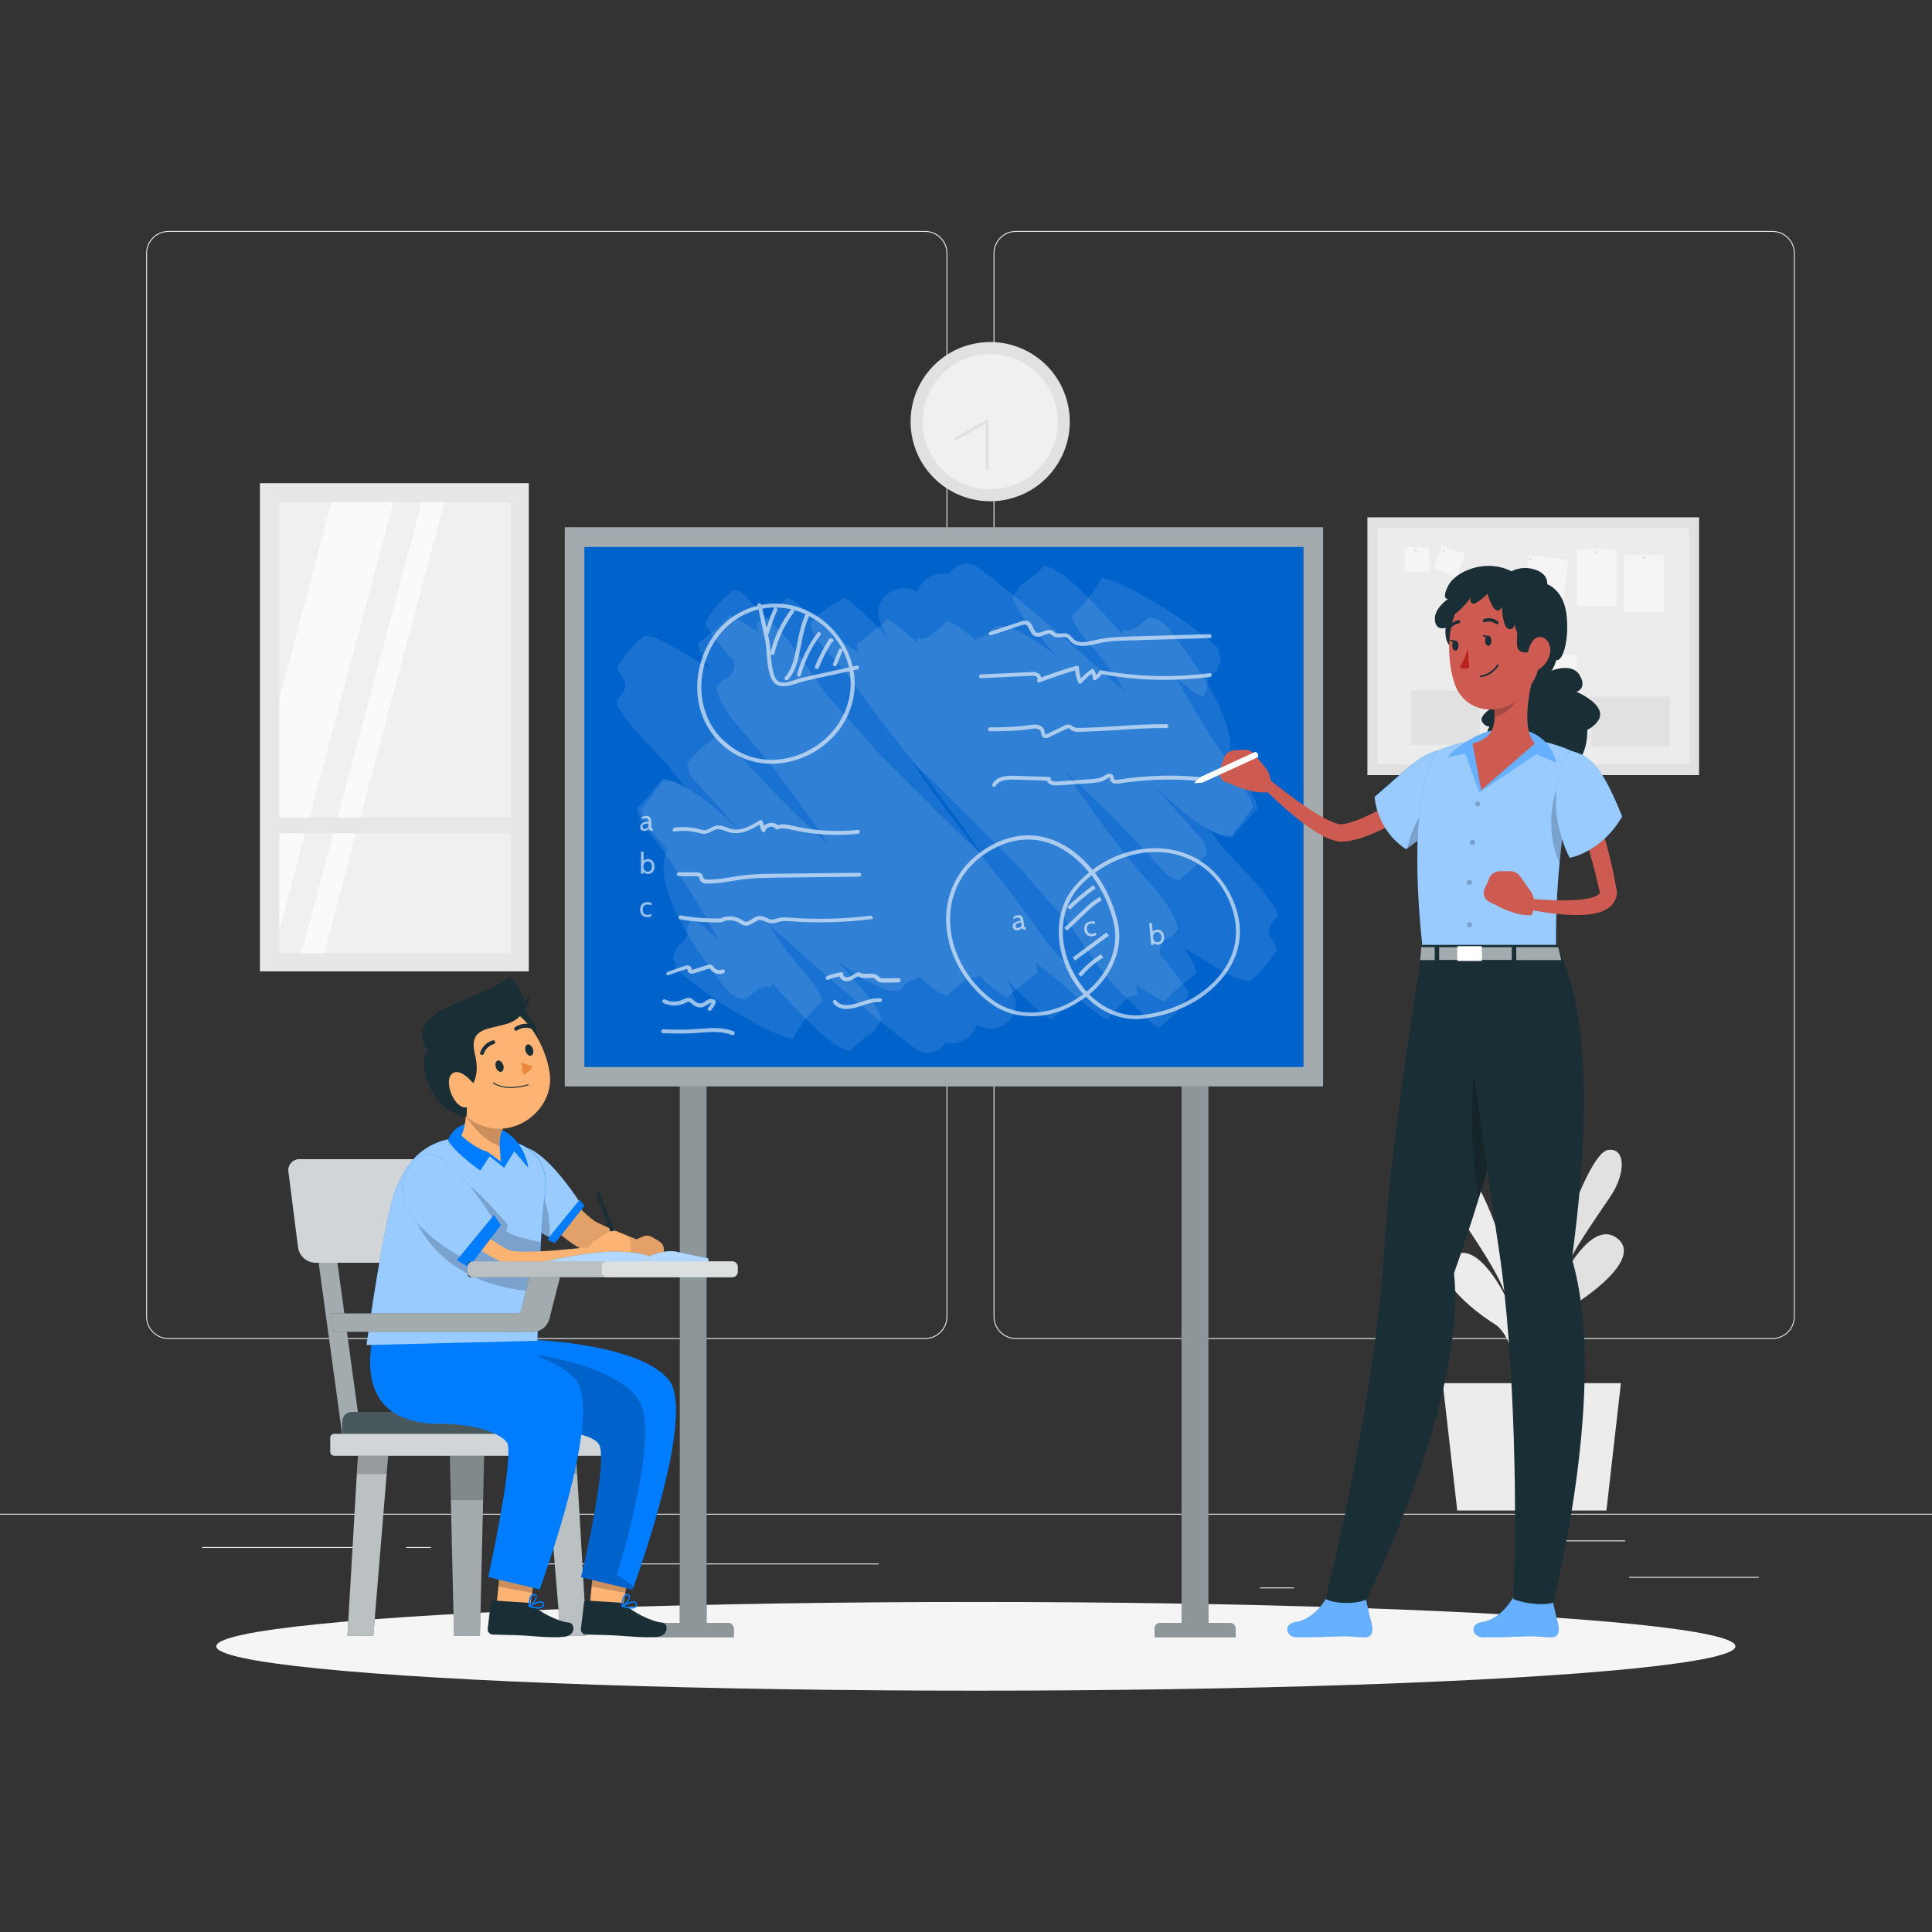 <?xml version="1.0" encoding="utf-8"?>
<!-- Generator: Adobe Illustrator 25.2.0, SVG Export Plug-In . SVG Version: 6.00 Build 0)  -->
<svg version="1.1" id="Layer_1" xmlns="http://www.w3.org/2000/svg" xmlns:xlink="http://www.w3.org/1999/xlink" x="0px" y="0px"
	 viewBox="0 0 1080 1080" style="enable-background:new 0 0 1080 1080;" xml:space="preserve">
<rect x="0" y="0" width="1080" height="1080" fill="#333333" stroke="none"/>
<style type="text/css">
	.st0{opacity:0.2;fill:#D9DCD6;enable-background:new    ;}
	
		.st1{fill:none;stroke:#D9DCD6;stroke-width:3.984;stroke-linecap:round;stroke-linejoin:round;stroke-miterlimit:9.96;stroke-dasharray:14.94,14.94;}
	.st2{fill:#002C3D;}
	.st3{fill:#00546F;}
	.st4{fill:#D9DCD6;}
	.st5{fill:#FFFFFF;}
	
		.st6{fill:none;stroke:#00364F;stroke-width:7.646;stroke-linecap:round;stroke-linejoin:round;stroke-miterlimit:9.96;stroke-dasharray:0,21.662;}
	.st7{fill:#00CCB2;}
	.st8{fill:#E64A19;}
	.st9{fill:#FF9E00;}
	.st10{clip-path:url(#SVGID_2_);}
	.st11{fill:#FFD550;}
	.st12{fill:#F2C39C;}
	.st13{fill:#030229;}
	.st14{fill:#ECECEC;}
	.st15{fill:#E1E1E1;}
	.st16{fill:#F0F0F0;}
	.st17{fill:#F0F0F0;stroke:#E1E1E1;stroke-width:1.726;stroke-linecap:round;stroke-linejoin:round;stroke-miterlimit:10;}
	.st18{fill:#F5F5F5;}
	.st19{fill:#E7E7E7;}
	.st20{fill:#FAFAFA;}
	.st21{fill:#1A2E35;}
	.st22{opacity:0.5;}
	.st23{opacity:0.6;fill:#FFFFFF;}
	.st24{fill:#007CFF;}
	.st25{opacity:0.2;}
	.st26{opacity:0.1;fill:#FFFFFF;}
	.st27{opacity:0.6;}
	.st28{fill:#CE5B51;}
	.st29{opacity:0.6;fill:#FFFFFF;enable-background:new    ;}
	.st30{fill:#CD5B51;}
	.st31{opacity:0.4;fill:#FFFFFF;enable-background:new    ;}
	.st32{fill:#BA221F;}
	.st33{opacity:0.4;fill:#FFFFFF;}
	.st34{opacity:0.3;enable-background:new    ;}
	.st35{opacity:0.6;enable-background:new    ;}
	.st36{opacity:0.2;enable-background:new    ;}
	.st37{opacity:0.7;fill:#FFFFFF;enable-background:new    ;}
	.st38{opacity:0.8;fill:#FFFFFF;enable-background:new    ;}
	.st39{opacity:0.2;fill:#FFFFFF;}
	.st40{fill:#FAB373;}
	.st41{opacity:0.1;enable-background:new    ;}
	.st42{fill:#FCB373;}
	.st43{fill:none;stroke:#1A2E35;stroke-width:2.143;stroke-miterlimit:10;}
	.st44{fill:#EC873E;}
	.st45{fill:none;stroke:#1A2E35;stroke-width:0.536;stroke-linecap:round;stroke-linejoin:round;stroke-miterlimit:10;}
	.st46{opacity:0.7;fill:#FFFFFF;}
	.st47{opacity:0.5;fill:#FFFFFF;enable-background:new    ;}
	.st48{opacity:0.8;}
	.st49{fill:#CCD3E6;}
	.st50{fill:#575759;}
	.st51{fill:#363638;}
	.st52{fill:#FD615B;}
	.st53{fill:#0592F5;}
	.st54{fill:#CEDCEC;}
	.st55{clip-path:url(#SVGID_4_);}
	.st56{fill:#FF9B79;}
	.st57{fill:#F56C63;}
	.st58{fill:#FFB028;}
	.st59{fill:#DC7F21;}
	.st60{fill:#0076FA;}
	.st61{fill:#004ECB;}
	.st62{fill:#00B570;}
	.st63{fill:#007D55;}
	.st64{fill:#CE101D;}
</style>
<g>
	<rect x="-2" y="846.2" class="st14" width="1095" height="0.5"/>
	<rect x="910.7" y="881.5" class="st14" width="72.5" height="0.5"/>
	<rect x="704.3" y="887.4" class="st14" width="19" height="0.5"/>
	<rect x="866.5" y="861.1" class="st14" width="42" height="0.5"/>
	<rect x="112.9" y="864.8" class="st14" width="94.6" height="0.5"/>
	<rect x="227" y="864.8" class="st14" width="13.9" height="0.5"/>
	<rect x="285.9" y="874" class="st14" width="205.2" height="0.5"/>
	<path class="st14" d="M517.1,748.5H94.2c-6.9,0-12.5-5.6-12.5-12.5V141.6c0-6.9,5.6-12.5,12.5-12.5h422.9c6.9,0,12.5,5.6,12.5,12.5
		V736C529.6,742.9,524,748.5,517.1,748.5z M94.2,129.6c-6.6,0-12,5.4-12,12V736c0,6.6,5.4,12,12,12h422.9c6.6,0,12-5.4,12-12V141.6
		c0-6.6-5.4-12-12-12H94.2z"/>
	<path class="st14" d="M990.8,748.5H567.9c-6.9,0-12.5-5.6-12.5-12.5V141.6c0-6.9,5.6-12.5,12.5-12.5h422.9
		c6.9,0,12.5,5.6,12.5,12.5V736C1003.3,742.9,997.6,748.5,990.8,748.5z M567.9,129.6c-6.6,0-12,5.4-12,12V736c0,6.6,5.4,12,12,12
		h422.9c6.6,0,12-5.4,12-12V141.6c0-6.6-5.4-12-12-12H567.9z"/>
</g>
<g>
	<g>
		<path class="st15" d="M852.3,781.5c0,0,12.4-27-1.8-53.6c-14.1-26.6-18.2-32.9-9.2-38.3c9-5.5,13.1,21.3,13.1,21.3
			s7.6-18.4,1.3-37.6c-6.3-19.3-10.2-50.6-1.6-54c8.6-3.4,1.6,39.1,9.1,53.6c0,0,6.2-16.1,7.3-31.6c1-15.5-0.6-40.2,6.2-46.5
			c6.8-6.3,11.1-2,4.4,32.2c-6.6,34.1-6.6,61.9-6.6,61.9s14.7-44.8,24.5-46.1c9.9-1.3,9.8,13.2,1.4,25.8
			c-8.4,12.6-24.7,35.1-27.4,46.7c0,0,16.1-33.7,30.6-23.4c14.5,10.3-12.6,30.7-24.7,38c-12.1,7.4-20.5,53.4-20.5,53.4L852.3,781.5z
			"/>
		<path class="st14" d="M862.1,792.6c0,0-12-27.2,2.4-53.6c14.5-26.4,18.6-32.6,9.7-38.2c-8.9-5.6-13.4,21.1-13.4,21.1
			s-7.4-18.5-0.9-37.7c6.5-19.2,10.8-50.5,2.3-53.9c-8.5-3.5-2.1,39.1-9.7,53.5c0,0-6-16.2-6.9-31.7c-0.8-15.5,1.1-40.1-5.6-46.6
			c-6.7-6.4-11.1-2.1-4.8,32.1c6.2,34.2,5.9,62,5.9,62s-14.1-45-24-46.4c-9.8-1.5-10,13-1.7,25.7c8.3,12.7,24.3,35.5,26.8,47.1
			c0,0-15.7-33.9-30.3-23.8C797.2,712.3,824,733,836,740.5c12,7.5,19.8,53.7,19.8,53.7L862.1,792.6z"/>
		<g>
			<polygon class="st14" points="806.5,773.2 906.1,773.2 898,844.4 814.6,844.4 			"/>
		</g>
	</g>
	<g>
		
			<ellipse transform="matrix(0.973 -0.23 0.23 0.973 -39.392 133.501)" class="st15" cx="553.6" cy="235.9" rx="44.5" ry="44.5"/>
		
			<ellipse transform="matrix(0.973 -0.23 0.23 0.973 -39.392 133.501)" class="st16" cx="553.6" cy="235.9" rx="37.8" ry="37.8"/>
		<polyline class="st17" points="551.8,261.9 551.8,235.4 534.3,245.3 		"/>
	</g>
	<g>
		
			<rect x="785.1" y="268.6" transform="matrix(-1.836970e-16 1 -1 -1.836970e-16 1218.393 -495.9)" class="st15" width="144.1" height="185.4"/>
		<rect x="770.1" y="295.2" class="st14" width="174.1" height="132.1"/>
		<rect x="833" y="357.5" class="st18" width="21" height="29.7"/>
		<rect x="859.2" y="366.2" class="st18" width="22.1" height="31.8"/>
		
			<rect x="852" y="311.6" transform="matrix(0.992 0.13 -0.13 0.992 50.083 -109.769)" class="st18" width="22.1" height="31.8"/>
		<rect x="907.9" y="310.3" class="st18" width="22.1" height="31.8"/>
		<rect x="881.5" y="306.9" class="st18" width="22.1" height="31.8"/>
		<rect x="785.2" y="306" class="st18" width="13.7" height="13.7"/>
		
			<rect x="803.2" y="307.3" transform="matrix(0.934 0.357 -0.357 0.934 165.783 -268.767)" class="st18" width="13.7" height="13.7"/>
		<path class="st15" d="M792.1,307.7c0,0.4-0.4,0.8-0.8,0.8c-0.4,0-0.8-0.4-0.8-0.8c0-0.4,0.4-0.8,0.8-0.8
			C791.7,306.9,792.1,307.3,792.1,307.7z"/>
		<path class="st15" d="M807.9,307.7c0,0.4-0.4,0.8-0.8,0.8c-0.4,0-0.8-0.4-0.8-0.8c0-0.4,0.4-0.8,0.8-0.8
			C807.5,306.9,807.9,307.3,807.9,307.7z"/>
		<path class="st15" d="M865.4,340.8c0,0.4-0.4,0.8-0.8,0.8c-0.4,0-0.8-0.4-0.8-0.8c0-0.4,0.4-0.8,0.8-0.8
			C865,340,865.4,340.4,865.4,340.8z"/>
		<path class="st15" d="M844.3,359.6c0,0.4-0.4,0.8-0.8,0.8s-0.8-0.4-0.8-0.8c0-0.4,0.4-0.8,0.8-0.8S844.3,359.2,844.3,359.6z"/>
		<path class="st15" d="M856.3,312.6c0,0.4-0.4,0.8-0.8,0.8c-0.4,0-0.8-0.4-0.8-0.8c0-0.4,0.4-0.8,0.8-0.8
			C856,311.7,856.3,312.1,856.3,312.6z"/>
		<circle class="st15" cx="892.5" cy="308.7" r="0.8"/>
		<path class="st15" d="M919.8,311.7c0,0.4-0.4,0.8-0.8,0.8c-0.4,0-0.8-0.4-0.8-0.8c0-0.4,0.4-0.8,0.8-0.8
			C919.4,310.9,919.8,311.3,919.8,311.7z"/>
		<rect x="889.4" y="389.5" class="st15" width="44" height="27.6"/>
		<rect x="788.7" y="386" class="st15" width="38.5" height="30.4"/>
	</g>
	<g>
		<rect x="145.3" y="270.1" class="st19" width="150.3" height="272.9"/>
		<rect x="156.2" y="280.9" class="st16" width="129.2" height="251.9"/>
		<polygon class="st20" points="219.9,280.9 156.2,519.7 156.2,390.4 185.3,280.9 		"/>
		<polygon class="st20" points="248.4,280.9 181.2,532.8 168.5,532.8 235.7,280.9 		"/>
		<rect x="149.6" y="457" class="st19" width="141.3" height="8.8"/>
	</g>
</g>
<ellipse id="_x3C_Path_x3E__2_" class="st18" cx="545.5" cy="920.3" rx="424.6" ry="24.8"/>
<g>
	<g>
		<path class="st21" d="M368.1,907.2H380V586.8h15v320.4h11.9c1.8,0,3.3,1.5,3.3,3.3v4.7h-45.3v-4.7
			C364.8,908.7,366.3,907.2,368.1,907.2z"/>
		<path class="st21" d="M648.6,907.2h11.9V586.8h15v320.4h11.9c1.8,0,3.3,1.5,3.3,3.3v4.7h-45.3v-4.7
			C645.3,908.7,646.8,907.2,648.6,907.2z"/>
	</g>
	<g class="st22">
		<path class="st5" d="M368.1,907.2H380V586.8h15v320.4h11.9c1.8,0,3.3,1.5,3.3,3.3v4.7h-45.3v-4.7
			C364.8,908.7,366.3,907.2,368.1,907.2z"/>
		<path class="st5" d="M648.6,907.2h11.9V586.8h15v320.4h11.9c1.8,0,3.3,1.5,3.3,3.3v4.7h-45.3v-4.7
			C645.3,908.7,646.8,907.2,648.6,907.2z"/>
	</g>
	
		<rect x="315.8" y="294.8" transform="matrix(-1 -1.224647e-16 1.224647e-16 -1 1055.417 902.137)" class="st21" width="423.9" height="312.6"/>
	
		<rect x="315.8" y="294.8" transform="matrix(-1 -1.224647e-16 1.224647e-16 -1 1055.417 902.137)" class="st23" width="423.9" height="312.6"/>
	
		<rect x="382.4" y="250.1" transform="matrix(-1.836970e-16 1 -1 -1.836970e-16 978.777 -76.64)" class="st24" width="290.7" height="402"/>
	
		<rect x="382.4" y="250.1" transform="matrix(-1.836970e-16 1 -1 -1.836970e-16 978.777 -76.64)" class="st25" width="290.7" height="402"/>
	<path class="st26" d="M358.5,452.6c3.4-4.3,6.2-9,10-13.2c0.8-0.9,1.3-1.8,1.5-2.7c2.7-0.4,5.7,0,8.8,1.3
		c10.6,4.8,20.3,12.8,28.7,20.7c1.8,1.7,3.6,3.3,5.5,4.9c-8.3-9.2-16.6-18.5-24.9-27.7c-2.8-3-3.9-6.4-3.7-9.7
		c4-4.2,8-8.7,12.8-12.1c0.9-0.6,1.6-1.4,2.1-2.2c2.9,0.2,5.9,1.5,8.5,4.3c17.9,19.5,35.7,38.6,55.5,56.1c-1.6-2.2-3.2-4.4-4.7-6.7
		c-10.4-15.4-21.5-30.3-33.2-44.8c-8.2-10.2-22.3-22.8-25-36.4c0.5-0.7,1.1-1.3,1.6-2c0.7-0.9,1.5-1.7,2.3-2.5
		c0.7-0.1,1.4-0.4,2.1-0.8c3.5-2.3,5.7-6.9,2.9-10.7c-0.6-0.8-1.4-1.5-2.2-2.1c-4.2-5.3-8.4-10.7-12.3-16.2
		c-0.2-0.3-0.4-0.6-0.6-0.9c2.8-8.1,9.6-14,16.2-19.6c2.2,0.5,4.3,1.7,6.2,3.7c7.9,8.6,17,16.1,24.3,25.2
		c7.8,9.7,14.3,20.5,21.8,30.5c0.1,0.2,0.3,0.3,0.4,0.5c9,10,18.1,20,26.8,30.3c7.6,7.7,15.4,15.3,22.9,22.8
		c11.9,12,24,24.1,36.5,35.7c-3.1-4.6-6.2-9.2-9.4-13.7c-14.1-20.1-29.8-39-44.9-58.4c-7.4-9.5-14.2-19.5-21.5-29.2
		c-5.7-7.6-14.2-14.6-18.7-23c-1-1.8-1.5-3.7-1.8-5.4c0.5-0.4,1-0.9,1.4-1.5c3.4-4.5,8.7-7.9,13.7-10.4c1.3-0.7,2.2-1.6,2.7-2.6
		c2,0.6,3.9,1.6,5.7,3.1c7,6,13.7,12.6,20,19.6c-2-3.5-3.7-7-4.9-10.8c-3.5-12.1,10-21,20.3-15.6c0.3,0.2,0.6,0.3,0.9,0.5
		c2.1-6.8,10.1-11.8,17.3-10c4-5.3,11-8.1,17.3-3.3c26,19.8,50.7,41.8,75.2,63.5c2.2,2,4.4,4,6.6,5.9c-4.2-6.6-8.7-13-13.7-19.3
		c-5.6-7.1-13.5-14.6-16.5-23.5c0.3-0.2,0.6-0.4,0.9-0.7c6.3-5.9,11.7-12.6,15.8-20.3c0-0.1,0-0.1,0.1-0.2
		c10.9,2.4,22.4,9.5,31.6,14.9c12.1,7,23,15.3,33.6,24.3c0,1.1,0.2,2.1,0.6,3.4c0.2,0.6,0.6,1.2,0.9,1.8c0,0.7-0.1,1.3-0.1,2
		c-0.9,1.9-1.6,3.7-2.2,5.6c-1.7,0.8-3.2,2-4.2,3.6c-1,1.7-1.4,3.9-1.4,5.8c0.1,0.5,0.1,1.1,0.2,1.6c-1.1,0.9-1.8,2-2.1,3.2
		c-2.3-0.4-4.6-1.4-6.8-3.3c-2.9-2.5-5.8-4.9-8.8-7.3c3.8,6.3,7.4,12.8,11.1,18.9c6.4,10.8,13.2,21.4,20.6,31.6
		c5.6,7.8,13.2,14.6,14.1,23.2c-5.2,4.4-8.9,10-13.4,15.1c-0.2,0.3-0.4,0.6-0.6,0.9c-4.3-0.1-8.8-2-13.2-4.8
		c1.2,1.4,2.4,2.9,3.5,4.4c9.9,13.6,23.9,24.6,32.9,38.7c1.2,1.8,1.8,3.6,2.2,5.3c-1,1.3-2.1,2.6-3.1,3.9c-1.7,2.2-2.5,5-1.5,7.4
		c-0.1,0.1-0.1,0.1-0.2,0.2c0.4,0.4,0.7,0.9,1.1,1.3c0,0,0,0,0.1,0.1c1.5,1.9,2.6,4.1,3.1,6.4c-4.4,6.5-9.2,12.6-15.2,17.2
		c-8.2-0.6-15.4-5.9-22.5-10c-4.9-2.8-9.8-5.7-14.6-8.7c2.4,3.1,4.6,6.4,6.1,10.1c0.6,1.4,1,2.9,1.2,4.4c-0.4,0.2-0.8,0.5-1.2,0.8
		c-5.8,4.5-11.8,9.2-16.7,14.8c-0.7-0.3-1.5-0.6-2.3-1c-4.7-2.5-9.3-5.4-13.7-8.6c0.7,2.1,1.1,4.2,1.1,6.3c-2.1-0.3-4.4,0.4-6.1,1.8
		c-3.9,3.4-7.1,7.7-11,11.2c-1.2-0.3-2.4-0.8-3.5-1.6c-10.3-7-19-16.2-28.9-23.8c-2.5-1.9-5-3.8-7.5-5.7c0.7,2,0.9,4,0.7,6.1
		c-0.9,0.2-1.8,0.7-2.7,1.4c-4.7,3.8-9.4,7.7-14,11.6c-1.1-0.4-2.2-1-3.4-1.8c-4.6-3.2-9-7-13.2-11c-0.1,0.8-0.3,1.6-0.5,2.4
		c-1.9-0.7-4.1-0.8-5.7,0.5c-3.8,2.9-7.6,5.6-10.9,8.9c-5.5-1.5-9.2-5.4-13.7-8.8c-0.8-0.6-1.5-1.1-2.3-1.7c-0.3,0.6-0.6,1.1-1,1.6
		c-1.4-0.2-2.8,0.1-3.9,0.9c-1.9,1.4-3.6,2.9-5.3,4.5c-0.2,0.2-0.5,0.4-0.7,0.7c-1.9,0.3-3.9,0.3-5.6-0.1
		c-10.1-2.7-19.1-9.7-27.8-15.8c1.7,2,3.4,4,5.1,6c6.3,7.8,15.6,16.2,18.8,26.1c-0.4,0.4-0.8,0.8-1.1,1.4c-1.2,2-2.6,4-4,5.9
		c-4.7,2.9-9.3,6.4-12.7,10.5c-0.7-0.2-1.4-0.4-2-0.7c-10.2-4.3-17.8-12.6-25.4-20.3c-5.4-5.5-10.7-11.2-15.8-17.1
		c-0.3,0.8-0.7,1.5-1.2,2.2c-2.4-0.9-5.2-0.2-7.3,1.5c-2.2,1.8-4.6,3.5-6.9,5.2c-3.9-0.3-7.8-2-10.7-5.8
		c-11.4-14.8-43.3-55.1-32.6-77.9c-5.3-5.5-10.2-11.2-13.2-17.7C359.2,455.5,358.8,454.1,358.5,452.6z"/>
	<path class="st26" d="M700.4,451.2c-3.4,4.3-6.2,9-10,13.2c-0.8,0.9-1.3,1.8-1.5,2.7c-2.7,0.4-5.7,0-8.8-1.3
		c-10.6-4.8-20.3-12.8-28.7-20.7c-1.8-1.7-3.6-3.3-5.5-4.9c8.3,9.2,16.6,18.5,24.9,27.7c2.8,3,3.9,6.4,3.7,9.7
		c-4,4.2-8,8.7-12.8,12.1c-0.9,0.6-1.6,1.4-2.1,2.2c-2.9-0.2-5.9-1.5-8.5-4.3c-17.9-19.5-35.7-38.6-55.5-56.1
		c1.6,2.2,3.2,4.4,4.7,6.7c10.4,15.4,21.5,30.3,33.2,44.8c8.2,10.2,22.3,22.8,25,36.4c-0.5,0.7-1.1,1.3-1.6,2
		c-0.7,0.9-1.5,1.7-2.3,2.5c-0.7,0.1-1.4,0.4-2.1,0.8c-3.5,2.3-5.7,6.9-2.9,10.7c0.6,0.8,1.4,1.5,2.2,2.1
		c4.2,5.3,8.4,10.7,12.3,16.2c0.2,0.3,0.4,0.6,0.6,0.9c-2.8,8.1-9.6,14-16.2,19.6c-2.2-0.5-4.3-1.7-6.2-3.7
		c-7.9-8.6-17-16.1-24.3-25.2c-7.8-9.7-14.3-20.5-21.8-30.5c-0.1-0.2-0.3-0.3-0.4-0.5c-9-10-18.1-20-26.8-30.3
		c-7.6-7.7-15.4-15.3-22.9-22.8c-11.9-12-24-24.1-36.5-35.7c3.1,4.6,6.2,9.2,9.4,13.7c14.1,20.1,29.8,39,44.9,58.4
		c7.4,9.5,14.2,19.5,21.5,29.2c5.7,7.6,14.2,14.6,18.7,23c1,1.8,1.5,3.7,1.8,5.4c-0.5,0.4-1,0.9-1.4,1.5c-3.4,4.5-8.7,7.9-13.7,10.4
		c-1.3,0.7-2.2,1.6-2.7,2.6c-2-0.6-3.9-1.6-5.7-3.1c-7-6-13.7-12.6-20-19.6c2,3.5,3.7,7,4.9,10.8c3.5,12.1-10,21-20.3,15.6
		c-0.3-0.2-0.6-0.3-0.9-0.5c-2.1,6.8-10.1,11.8-17.3,10c-4,5.3-11,8.1-17.3,3.3c-26-19.8-50.7-41.8-75.2-63.5c-2.2-2-4.4-4-6.6-5.9
		c4.2,6.6,8.7,13,13.7,19.3c5.6,7.1,13.5,14.6,16.5,23.5c-0.3,0.2-0.6,0.4-0.9,0.7c-6.3,5.9-11.7,12.6-15.8,20.3
		c0,0.1,0,0.1-0.1,0.2c-10.9-2.4-22.4-9.5-31.6-14.9c-12.1-7-23-15.3-33.6-24.3c0-1.1-0.2-2.1-0.6-3.4c-0.2-0.6-0.6-1.2-0.9-1.8
		c0-0.7,0.1-1.3,0.1-2c0.9-1.9,1.6-3.7,2.2-5.6c1.7-0.8,3.2-2,4.2-3.6c1-1.7,1.4-3.9,1.4-5.8c-0.1-0.5-0.1-1.1-0.2-1.6
		c1.1-0.9,1.8-2,2.1-3.2c2.3,0.4,4.6,1.4,6.8,3.3c2.9,2.5,5.8,4.9,8.8,7.3c-3.8-6.3-7.4-12.8-11.1-18.9
		c-6.4-10.8-13.2-21.4-20.6-31.6c-5.6-7.8-13.2-14.6-14.1-23.2c5.2-4.4,8.9-10,13.4-15.1c0.2-0.3,0.4-0.6,0.6-0.9
		c4.3,0.1,8.8,2,13.2,4.8c-1.2-1.4-2.4-2.9-3.5-4.4c-9.9-13.6-23.9-24.6-32.9-38.7c-1.2-1.8-1.8-3.6-2.2-5.3c1-1.3,2.1-2.6,3.1-3.9
		c1.7-2.2,2.5-5,1.5-7.4c0.1-0.1,0.1-0.1,0.2-0.2c-0.4-0.4-0.7-0.9-1.1-1.3c0,0,0,0-0.1-0.1c-1.5-1.9-2.6-4.1-3.1-6.4
		c4.4-6.5,9.2-12.6,15.2-17.2c8.2,0.6,15.4,5.9,22.5,10c4.9,2.8,9.8,5.7,14.6,8.7c-2.4-3.1-4.6-6.4-6.1-10.1c-0.6-1.4-1-2.9-1.2-4.4
		c0.4-0.2,0.8-0.5,1.2-0.8c5.8-4.5,11.8-9.2,16.7-14.8c0.7,0.3,1.5,0.6,2.3,1c4.7,2.5,9.3,5.4,13.7,8.6c-0.7-2.1-1.1-4.2-1.1-6.3
		c2.1,0.3,4.4-0.4,6.1-1.8c3.9-3.4,7.1-7.7,11-11.2c1.2,0.3,2.4,0.8,3.5,1.6c10.3,7,19,16.2,28.9,23.8c2.5,1.9,5,3.8,7.5,5.7
		c-0.7-2-0.9-4-0.7-6.1c0.9-0.2,1.8-0.7,2.7-1.4c4.7-3.8,9.4-7.7,14-11.6c1.1,0.4,2.2,1,3.4,1.8c4.6,3.2,9,7,13.2,11
		c0.1-0.8,0.3-1.6,0.5-2.4c1.9,0.7,4.1,0.8,5.7-0.5c3.8-2.9,7.6-5.6,10.9-8.9c5.5,1.5,9.2,5.4,13.7,8.8c0.8,0.6,1.5,1.1,2.3,1.7
		c0.3-0.6,0.6-1.1,1-1.6c1.4,0.2,2.8-0.1,3.9-0.9c1.9-1.4,3.6-2.9,5.3-4.5c0.2-0.2,0.5-0.4,0.7-0.7c1.9-0.3,3.9-0.3,5.6,0.1
		c10.1,2.7,19.1,9.7,27.8,15.8c-1.7-2-3.4-4-5.1-6c-6.3-7.8-15.6-16.2-18.8-26.1c0.4-0.4,0.8-0.8,1.1-1.4c1.2-2,2.6-4,4-5.9
		c4.7-2.9,9.3-6.4,12.7-10.5c0.7,0.2,1.4,0.4,2,0.7c10.2,4.3,17.8,12.6,25.4,20.3c5.4,5.5,10.7,11.2,15.8,17.1
		c0.3-0.8,0.7-1.5,1.2-2.2c2.4,0.9,5.2,0.2,7.3-1.5c2.2-1.8,4.6-3.5,6.9-5.2c3.9,0.3,7.8,2,10.7,5.8c11.4,14.8,43.3,55.1,32.6,77.9
		c5.3,5.5,10.2,11.2,13.2,17.7C699.7,448.4,700.1,449.8,700.4,451.2z"/>
	<g class="st27">
		<path class="st5" d="M646.8,519.7c-0.7,0.1-1.8,0.4-2.4,1.3l-0.5-5.1l-1.5,0.1l1.1,12.3l1.3-0.1l0.1-1c0.7,0.7,1.9,1,2.6,0.9
			c2-0.2,3.5-2.2,3.2-4.5C650.6,521.3,649.1,519.4,646.8,519.7z M647.3,526.7c-1.2,0.1-2.5-0.6-2.7-2.6c-0.2-1.9,0.9-3,2.1-3.1
			c1.4-0.1,2.4,1,2.6,2.6C649.5,525.2,648.7,526.6,647.3,526.7z"/>
		<path class="st5" d="M362.3,480.2c-0.7,0-1.8,0.2-2.5,1v-5.1h-1.5v12.3h1.3l0.2-1c0.6,0.8,1.8,1.2,2.5,1.2c2.1,0,3.6-1.8,3.6-4.2
			C365.9,482.2,364.5,480.2,362.3,480.2z M362.1,487.3c-1.2,0-2.4-0.9-2.4-2.9c0-1.9,1.2-2.9,2.4-2.9c1.4,0,2.3,1.2,2.3,2.9
			C364.4,486,363.5,487.3,362.1,487.3z"/>
		<g>
			<path class="st5" d="M610.5,522c-1.8,0.2-2.7-0.9-2.9-2.6c-0.2-1.8,0.6-2.9,2.4-3.1c0.8-0.1,1.5,0,2.1,0.3l0.1-1.3
				c-0.5-0.2-1.3-0.4-2.5-0.2c-2.7,0.3-3.8,2.2-3.6,4.5c0.2,2.2,1.7,4.1,4.4,3.8c1.3-0.1,1.9-0.5,2.4-0.8l-0.3-1.2
				C611.9,521.7,611.3,521.9,610.5,522z"/>
		</g>
		<path class="st5" d="M362,505.6c0.8,0,1.4,0.2,2.1,0.5l0.2-1.3c-0.5-0.3-1.3-0.5-2.5-0.5c-2.7,0-4,1.8-4,4.2c0,2.2,1.3,4.2,4,4.2
			c1.3,0,2-0.3,2.4-0.6l-0.2-1.2c-0.6,0.3-1.3,0.5-2.1,0.5c-1.8,0-2.6-1.1-2.6-2.9C359.3,506.7,360.2,505.6,362,505.6z"/>
		<path class="st5" d="M572.4,516.8l-0.2-1.6c-0.3-2.9-1.2-3.8-3.2-3.6c-1.1,0.1-2,0.5-2.6,1.1l0.3,1.2c0.8-0.7,1.4-0.9,2-0.9
			c1.1-0.1,1.8,0.2,1.9,1.7c-2,0.2-4.7,1.1-4.5,3.3c0.1,1.3,1.2,2.2,2.7,2.1c1-0.1,1.8-0.6,2.3-1.4c0.4,0.7,0.7,1.1,2.2,1l0.1,0
			l0.1-1.2l-0.1,0C572.6,518.5,572.5,517.9,572.4,516.8z M569.1,518.8c-0.7,0.1-1.3-0.2-1.4-1.1c-0.1-1.2,0.8-1.8,3.1-2.1l0.2,1.9
			C570.6,518.2,569.9,518.7,569.1,518.8z"/>
		<path class="st5" d="M360.2,464.5c1,0,1.9-0.5,2.5-1.2c0.3,0.8,0.6,1.2,2.1,1.2h0.1l0.2-1.2h-0.1c-0.9,0-0.9-0.5-0.9-1.7V460
			c0-2.9-0.8-3.9-2.8-3.9c-1.1,0-2.1,0.3-2.7,0.8l0.2,1.2c0.9-0.6,1.5-0.7,2.1-0.7c1.1,0,1.8,0.3,1.8,1.9c-2.1,0-4.8,0.6-4.8,2.9
			C357.7,463.5,358.7,464.5,360.2,464.5z M362.5,460.3v1.9c-0.5,0.7-1.3,1.1-2.1,1.1c-0.7,0-1.2-0.4-1.2-1.2
			C359.2,460.9,360.2,460.4,362.5,460.3z"/>
		<path class="st5" d="M440.9,425.9c2-0.4,4-1,6-1.7c14.7-5.3,25.7-17,29.5-31.3c1.6-6,1.8-12.1,0.7-18.2l2.2-0.5
			c0.6-0.1,1-0.7,0.8-1.3c-0.1-0.6-0.7-1-1.3-0.8l-2.2,0.5c-4.7-20.5-23.5-35.6-44-35.2c-2.4,0-4.8,0.3-7.1,0.7l0-0.1
			c-0.1-0.6-0.7-1-1.3-0.8c-0.6,0.1-1,0.7-0.8,1.3l0,0.1c-14.6,3.6-26.5,14.9-31.4,30.8c-6,19.4,0.1,39.1,15.7,50.1
			C417.3,426.3,429.1,428.5,440.9,425.9z M474.6,373.1l-25.6,5.6c-1.1,0.2-2.4,0.7-3.7,1.1c-3.7,1.3-7.9,2.7-10.4,0.9
			c-2.9-2.1-3.6-9.5-4.1-15.3c0.1,0.3,0.4,0.6,0.8,0.7c0.2,0,0.3,0,0.5,0c0.4-0.1,0.7-0.4,0.8-0.8c2-8.3,5.8-16.2,10.9-23
			c0.3-0.4,0.3-0.9,0-1.3c2.2,0.6,4.4,1.4,6.5,2.3c-2.4,5.4-3.7,11.2-4.7,16.8l-0.1,0.4c-1.2,6.5-2.4,13.2-6.7,18
			c-0.4,0.5-0.4,1.1,0.1,1.5c0.3,0.2,0.6,0.3,1,0.3c0.2,0,0.4-0.2,0.6-0.3c4.7-5.2,5.9-12.2,7.2-19l0.1-0.4c1-5.4,2.2-11,4.5-16.2
			C463.2,350,471.7,360.5,474.6,373.1z M433.9,339.6C433.9,339.6,433.9,339.6,433.9,339.6c2.8,0,5.7,0.4,8.4,1
			c-0.1,0.1-0.2,0.2-0.3,0.3c-5.3,7-9.2,15.2-11.3,23.8c0,0,0,0,0,0.1c0-0.1,0-0.3,0-0.4c-0.2-2.7-0.4-5-0.7-6.6l-0.7-3
			c0.2-0.1,0.3-0.3,0.4-0.5c1.3-4.5,2.9-8.9,4.8-13.2C434.7,340.5,434.5,339.9,433.9,339.6z M432.8,339.6c0.1,0,0.3,0,0.4,0
			c-0.3,0.1-0.5,0.3-0.7,0.6c-1.5,3.5-2.8,7.1-4,10.8l-2.3-10.7C428.3,339.9,430.5,339.6,432.8,339.6z M394.2,370
			c4.7-15.1,15.9-25.9,29.8-29.3l3.8,17.5c0.3,1.5,0.5,3.7,0.7,6.3c0.5,6.7,1.2,15.1,5.1,17.9c2.1,1.5,4.8,1.4,7.5,0.9
			c1.7-0.4,3.3-0.9,4.8-1.4c1.3-0.4,2.5-0.8,3.5-1.1l25.5-5.6c1,5.8,0.8,11.5-0.7,17.1c-3.6,13.6-14.1,24.7-28.1,29.8
			c-13,4.7-26.5,3.1-37.1-4.4C394.3,407.3,388.5,388.5,394.2,370z"/>
		<path class="st5" d="M554.1,355.1l16.9-5.6c0.9-0.3,1.8-0.5,2.4-0.3c0.9,0.3,1.4,1.4,2,2.6c0.7,1.4,1.4,3,3,3.8
			c1.8,0.8,3.6,0.1,5.2-0.6c1.3-0.5,2.6-1,3.5-0.6c0.3,0.1,0.6,0.4,0.9,0.6c0.3,0.3,0.7,0.6,1.2,0.8c1.3,0.7,2.8,0.5,4.1,0.4
			c1-0.1,2-0.2,2.8,0.1c0.6,0.3,1.1,0.8,1.6,1.4c0.3,0.3,0.6,0.7,0.9,1c1.8,1.8,4.2,2.4,6.6,2.4c2.6,0,5.3-0.6,7.7-1.2l0.9-0.2
			c5.9-1.4,12.2-1.6,18.2-1.7l44.2-1.3c0.6,0,1.1-0.5,1.1-1.1c0-0.6-0.5-1.1-1.1-1.1l-44.2,1.3c-6.1,0.2-12.5,0.4-18.6,1.8l-1,0.2
			c-4.4,1-9.3,2.2-12.3-0.6c-0.3-0.3-0.5-0.6-0.8-0.8c-0.6-0.7-1.3-1.5-2.3-2c-1.3-0.6-2.7-0.4-3.9-0.3c-1.1,0.1-2.1,0.2-2.8-0.1
			c-0.3-0.1-0.5-0.4-0.8-0.6c-0.4-0.3-0.8-0.7-1.3-0.9c-1.8-0.8-3.6-0.1-5.2,0.5c-1.3,0.5-2.5,1-3.5,0.6c-0.9-0.4-1.4-1.5-1.9-2.7
			c-0.7-1.5-1.5-3.2-3.4-3.8c-1.4-0.4-2.7,0-3.7,0.4l-16.9,5.6c-0.6,0.2-0.9,0.8-0.7,1.4C552.9,355,553.5,355.3,554.1,355.1z"/>
		<path class="st5" d="M548.4,379.1l27.8-1.3c1.2-0.1,2.3-0.1,3,0.4c0.4,0.2,0.7,0.6,0.8,1c0.1,0.2,0,0.4-0.1,0.6
			c-0.3,0.4-0.2,0.9,0.1,1.3c0.3,0.4,0.8,0.5,1.2,0.3c6.5-2.4,13.2-4.7,19.8-6.7c0.2,2.4,0.8,4.7,1.8,6.9c0.1,0.3,0.5,0.6,0.8,0.6
			c0.1,0,0.1,0,0.2,0c0.3,0,0.6-0.1,0.8-0.4c1.7-1.9,3.6-3.7,5.6-5.2c0.4,0.8,0.6,1.7,0.6,2.6c0,0.4,0.2,0.7,0.6,0.9
			c0.3,0.2,0.8,0.2,1.1,0c1.3-0.8,2.5-1.9,3.4-3.2c2.3,0.4,4.5,0.7,6.8,1.1c17.8,2.6,35.9,2.7,53.8,0.4c0.6-0.1,1-0.6,0.9-1.2
			c-0.1-0.6-0.6-1-1.2-0.9c-17.7,2.3-35.6,2.2-53.2-0.4c-2.5-0.4-5-0.8-7.4-1.2c-0.5-0.1-0.9,0.1-1.1,0.5c-0.4,0.8-1,1.5-1.7,2
			c-0.3-1-0.7-2-1.3-2.8c-0.2-0.2-0.4-0.4-0.7-0.4c-0.3,0-0.6,0-0.8,0.2c-2.1,1.5-4,3.1-5.8,5c-0.6-1.9-1-3.9-1-5.9
			c0-0.3-0.2-0.7-0.5-0.9c-0.3-0.2-0.6-0.3-1-0.2c-6.6,1.9-13.2,4.1-19.6,6.5c0,0,0,0,0,0c-0.2-1-0.9-1.9-1.8-2.4
			c-1.4-0.8-3-0.7-4.2-0.6l-27.8,1.3c-0.6,0-1.1,0.5-1,1.1C547.3,378.7,547.8,379.2,548.4,379.1z"/>
		<path class="st5" d="M576.8,407.4c2.1-0.4,4.5,0,5,1.5c0.1,0.2,0.1,0.5,0.2,0.8c0.1,0.8,0.3,1.9,1.2,2.5c0.5,0.3,1,0.4,1.4,0.4
			c0.9,0,1.7-0.4,2.1-0.6l9.3-4.5c0.4-0.2,0.9-0.4,1.3-0.4c0.3,0,0.6,0.3,1,0.6c0.3,0.2,0.5,0.4,0.8,0.6c1.5,0.9,3.3,0.9,4.6,0.8
			c7.1-0.2,14.1-0.6,20.9-1c8.9-0.6,18.2-1.2,27.5-1.1c0,0,0,0,0,0c0.6,0,1.1-0.5,1.1-1.1c0-0.6-0.5-1.1-1.1-1.1
			c-9.4,0-18.7,0.5-27.6,1.1c-6.8,0.4-13.8,0.9-20.9,1c-1.3,0-2.5,0-3.4-0.5c-0.2-0.1-0.4-0.3-0.6-0.4c-0.5-0.4-1.2-0.9-2.1-1
			c-1-0.1-1.9,0.3-2.5,0.6l-9.3,4.5c-1,0.5-1.3,0.4-1.4,0.3c-0.2-0.1-0.3-0.6-0.3-1.1c-0.1-0.4-0.1-0.8-0.2-1.1
			c-0.9-3-4.6-3.5-7.5-3c-6.7,1.1-14.5,1.3-21.4,1.4l-1.5,0c-0.6,0-1.1,0.5-1.1,1.1c0,0.6,0.6,1.1,1.1,1.1l1.5,0
			C562.1,408.7,570,408.6,576.8,407.4z"/>
		<path class="st5" d="M625.5,438c14.5-2.3,29.3-2.8,44-1.5c0.6,0.1,1.1-0.4,1.2-1c0.1-0.6-0.4-1.1-1-1.2
			c-14.8-1.3-29.8-0.8-44.5,1.5c-1.1,0.2-2.4,0.1-2.6-0.5c0-0.1,0-0.2,0-0.4c0-0.3-0.1-0.8-0.3-1.2c-0.3-0.6-0.8-0.9-1.4-1.1
			c-1-0.3-2.2,0.1-3.7,1.1c-2.3,1.5-5.2,1.7-7.9,1.9l-19,1.3c-1.2,0.1-2.5-0.4-2.9-0.9c0-0.1-0.1-0.1,0-0.2c0.2-0.3,0.1-0.7-0.1-1
			c-0.2-0.3-0.5-0.5-0.9-0.5l-18.9-0.6c-4.6-0.2-10.3,0.2-12.7,4.5c-0.3,0.5-0.1,1.2,0.4,1.5c0.2,0.1,0.4,0.1,0.5,0.1
			c0.4,0,0.8-0.2,1-0.6c1.9-3.3,6.7-3.5,10.8-3.4l17.8,0.6c0.1,0.3,0.2,0.6,0.4,0.9c0.9,1.3,3.2,1.9,4.8,1.8l19-1.3
			c2.8-0.2,6.2-0.4,9-2.3c1.2-0.8,1.8-0.9,1.9-0.9c0,0.1,0,0.3,0.1,0.4c0,0.3,0.1,0.5,0.1,0.8C620.9,437.6,622.8,438.4,625.5,438z"
			/>
		<path class="st5" d="M377.1,464.8c4.3-0.6,8.8-0.4,13,0.7l0.4,0.1c1.2,0.3,2.4,0.7,3.7,0.5c1.4-0.1,2.6-0.8,3.7-1.4
			c0.9-0.5,1.7-0.9,2.6-1.1c1.6-0.3,3.2,0.3,4.9,0.9c0.9,0.3,1.7,0.7,2.7,0.9c5.7,1.4,11.2-1.3,16.4-4.4l1.3,3.5
			c0.2,0.5,0.6,0.7,1.1,0.7c0.5,0,0.9-0.4,1-0.9c0.2-1.2,1.4-1.9,2.4-2.1c1-0.2,2.4-0.1,3.1,1c0.3,0.5,0.9,0.6,1.4,0.4
			c2.2-1,4.9-0.4,7.6,0.2c8.4,1.9,16.9,2.9,25.5,2.9c3.9,0,7.9-0.2,11.8-0.6c0.6-0.1,1-0.6,1-1.2c-0.1-0.6-0.6-1-1.2-1
			c-12.2,1.3-24.5,0.5-36.6-2.3c-2.6-0.6-5.5-1.3-8.1-0.3c-1.1-1.1-2.9-1.6-4.7-1.2c-1.1,0.2-2.1,0.8-2.9,1.5l-1-2.5
			c-0.1-0.3-0.4-0.5-0.7-0.6c-0.3-0.1-0.7-0.1-0.9,0.1c-5.1,3.2-10.6,6.2-15.8,4.8c-0.8-0.2-1.6-0.5-2.4-0.8c-1.9-0.7-3.9-1.5-6.1-1
			c-1.2,0.2-2.2,0.8-3.2,1.3c-1,0.5-1.9,1.1-2.9,1.2c-0.9,0.1-1.9-0.2-2.9-0.5l-0.4-0.1c-4.5-1.2-9.3-1.5-13.9-0.8
			c-0.6,0.1-1,0.6-0.9,1.2C375.9,464.5,376.4,464.9,377.1,464.8z"/>
		<path class="st5" d="M480.4,487.9l-45.6,0.5c-6.6,0.1-13.3,0.1-20,1c-2,0.3-3.9,0.6-5.9,0.9c-4.6,0.8-9.3,1.5-13.9,1.3
			c-0.6,0-1.2-0.1-1.5-0.4c-0.2-0.2-0.3-0.5-0.4-0.9c-0.2-0.5-0.3-1.1-0.8-1.6c-1-1.1-2.6-1.1-3.5-1.1l-9.4,0
			c-0.6,0-1.1,0.5-1.1,1.1c0,0.6,0.5,1,1.1,1.1l9.4,0c0.8,0,1.5,0,1.8,0.4c0.2,0.2,0.3,0.5,0.4,0.9c0.2,0.5,0.4,1.1,0.8,1.7
			c0.9,1,2.3,1.1,3,1.1c0.5,0,1.1,0,1.6,0c4.3,0,8.6-0.7,12.8-1.4c1.9-0.3,3.9-0.6,5.8-0.9c6.5-0.8,13.2-0.9,19.7-1l45.6-0.5
			c0.6,0,1.1-0.5,1.1-1.1C481.5,488.3,481,487.9,480.4,487.9C480.4,487.9,480.4,487.9,480.4,487.9z"/>
		<path class="st5" d="M487.9,512.9c-0.1-0.6-0.6-1-1.2-1c-14.8,1.8-29.8,2.2-44.7,1.1l-0.2,0c-2-0.1-4-0.3-6.1,0.1
			c-0.5,0.1-1.1,0.3-1.6,0.4c-1,0.3-2,0.6-2.9,0.5c-0.9-0.1-1.8-0.4-2.7-0.9c-1.3-0.6-2.6-1.1-4.2-1c-1.6,0.1-3,1-4.2,1.8
			c-1.4,0.9-2.6,1.6-3.7,1.3c-0.5-0.1-0.9-0.5-1.4-0.8c-0.2-0.2-0.5-0.4-0.8-0.5c-2.6-1.6-8.2-2.5-11.2-0.5
			c-7.5,0.2-15-0.4-22.4-1.7c-0.6-0.1-1.2,0.3-1.3,0.9c-0.1,0.6,0.3,1.2,0.9,1.3c7.6,1.4,15.4,1.9,23.2,1.7c0.2,0,0.5-0.1,0.7-0.2
			c1.8-1.5,6.8-1,9,0.4c0.2,0.1,0.4,0.3,0.6,0.4c0.6,0.4,1.3,0.9,2.1,1.1c0.4,0.1,0.8,0.2,1.2,0.2c1.6,0,3-0.9,4.3-1.7
			c1.1-0.7,2.2-1.4,3.2-1.5c1-0.1,2.1,0.4,3.2,0.8c1.1,0.5,2.2,0.9,3.5,1c1.3,0.1,2.5-0.3,3.7-0.6c0.5-0.1,1-0.3,1.4-0.4
			c1.7-0.4,3.5-0.2,5.5-0.1l0.2,0c15,1.1,30.2,0.7,45.1-1.2C487.6,514,488,513.5,487.9,512.9z"/>
		<path class="st5" d="M502.4,546.8C502.4,546.8,502.4,546.8,502.4,546.8l-8.6,0.1c-0.6,0-1.2,0-1.6-0.2c-0.3-0.1-0.5-0.4-0.8-0.7
			c-0.3-0.3-0.5-0.5-0.8-0.7c-1.6-1.2-3.6-1.1-5.4-1c-1.3,0.1-2.5,0.2-3.5-0.2l-0.3-0.1c-0.4-0.2-0.9-0.4-1.5-0.4
			c-0.7,0-1.4,0.3-1.9,0.6c-0.4,0.2-0.7,0.4-1.1,0.7c-1.1,0.7-2.1,1.3-3.2,1.4c-0.7,0.1-1.5-0.2-2-0.7c-0.3-0.3-0.4-0.6-0.3-0.8
			c0.1-0.3,0-0.7-0.3-1c-0.2-0.3-0.6-0.4-1-0.3c-2.7,0.4-5.4,1.1-7.9,2.2c-0.6,0.2-0.8,0.9-0.6,1.4c0.2,0.6,0.9,0.8,1.4,0.6
			c2-0.8,4.1-1.5,6.2-1.9c0.1,0.5,0.4,0.9,0.8,1.3c0.9,1,2.4,1.6,3.8,1.4c1.6-0.2,2.8-1,4-1.7c0.3-0.2,0.7-0.4,1-0.6
			c0.3-0.2,0.5-0.3,0.8-0.3c0.2,0,0.4,0.1,0.7,0.2l0.4,0.2c1.5,0.6,3,0.5,4.5,0.4c1.6-0.1,2.9-0.2,3.9,0.5c0.2,0.2,0.4,0.4,0.6,0.5
			c0.4,0.4,0.8,0.8,1.4,1.1c0.8,0.4,1.7,0.5,2.4,0.5c0.1,0,0.2,0,0.2,0l8.6-0.1c0.6,0,1.1-0.5,1.1-1.1
			C503.5,547.3,503,546.8,502.4,546.8z"/>
		<path class="st5" d="M492.1,558.1c-3.6-0.3-7.1,0.8-10.4,1.9c-3.5,1.1-6.8,2.2-10.1,1.7c-1.9-0.3-3.3-1.1-4-2.2
			c-0.3-0.5-1-0.7-1.5-0.4c-0.5,0.3-0.7,1-0.4,1.5c1.4,2.3,4.1,3,5.5,3.3c0.7,0.1,1.3,0.1,2,0.1c3.1,0,6.2-1,9.1-2
			c3.3-1.1,6.4-2.1,9.5-1.8c0.6,0.1,1.1-0.4,1.2-1C493.2,558.7,492.7,558.2,492.1,558.1z"/>
		<path class="st5" d="M373.3,545.2c0.1,0,0.2,0,0.4-0.1l9.3-3.2c0.9-0.3,1.2-0.2,1.2-0.2c0,0.1,0.1,0.3,0.1,0.5
			c0.1,0.5,0.2,1.1,0.8,1.6c1,0.8,2.3,0.4,2.8,0.3l8-2.5c0.2-0.1,0.6-0.2,0.8-0.1c0.2,0,0.4,0.4,0.6,0.6l0.3,0.3
			c1.6,1.9,4.5,2.6,6.9,1.6c0.6-0.2,0.8-0.9,0.6-1.4c-0.2-0.6-0.9-0.8-1.4-0.6c-1.5,0.6-3.3,0.2-4.4-1l-0.2-0.3
			c-0.4-0.5-0.9-1.1-1.7-1.4c-0.8-0.2-1.5,0-2,0.2l-8,2.5c-0.5,0.1-0.6,0.1-0.6,0.2c0-0.1-0.1-0.3-0.1-0.4c-0.1-0.4-0.2-0.9-0.5-1.3
			c-0.5-0.6-1.5-1.3-3.6-0.5l-9.3,3.2c-0.6,0.2-0.9,0.8-0.7,1.4C372.5,544.9,372.9,545.2,373.3,545.2z"/>
		<path class="st5" d="M370.9,560.7c3.7,1.8,8.2,1.9,11.9,0.1l0.4-0.2c0.7-0.3,1.4-0.7,1.9-0.6c0.5,0.1,1,0.5,1.6,1.1
			c0.3,0.2,0.5,0.5,0.8,0.7c1.8,1.4,4.3,1.8,6.2,0.9c0.7-0.3,1.2-0.7,1.7-1c0.4-0.3,0.7-0.5,1.1-0.7c0.4-0.2,0.8-0.3,1.2-0.3
			c-0.5,1-1.1,1.8-1.8,2.6c-0.4,0.4-0.4,1.1,0.1,1.5c0.2,0.2,0.5,0.3,0.7,0.3c0.3,0,0.6-0.1,0.8-0.4c1.1-1.2,2-2.6,2.6-4.2
			c0.2-0.4,0.1-0.8-0.2-1.1c-1.1-1.3-3-1.2-4.4-0.5c-0.5,0.3-1,0.6-1.4,0.9c-0.5,0.3-0.9,0.6-1.3,0.8c-1.2,0.5-2.8,0.3-4-0.6
			c-0.2-0.2-0.5-0.4-0.7-0.6c-0.8-0.7-1.6-1.5-2.8-1.6c-1.2-0.2-2.2,0.4-3.2,0.8l-0.4,0.2c-3.1,1.5-6.9,1.5-9.9-0.1
			c-0.5-0.3-1.2,0-1.5,0.5C370.1,559.7,370.3,560.4,370.9,560.7z"/>
		<path class="st5" d="M410.1,576.5c-6.1-2.4-12.7-1.9-19.1-1.4c-1.3,0.1-2.5,0.2-3.8,0.3c-5.5,0.3-11.1,0.2-16.5,0
			c-0.5,0-1.1,0.5-1.1,1.1c0,0.6,0.5,1.1,1.1,1.1c5.5,0.1,11.1,0.3,16.6,0c1.3-0.1,2.5-0.2,3.8-0.3c6.1-0.5,12.5-0.9,18.1,1.3
			c0.1,0.1,0.3,0.1,0.4,0.1c0.4,0,0.9-0.3,1-0.7C410.9,577.4,410.6,576.7,410.1,576.5z"/>
		<path class="st5" d="M445.6,376.9c-0.2,0.6,0.2,1.2,0.8,1.3c0.2,0,0.4,0,0.5,0c0.4-0.1,0.7-0.4,0.8-0.8c2.2-8,5.9-15.7,10.9-22.3
			c0.4-0.5,0.3-1.2-0.2-1.5c-0.5-0.4-1.2-0.3-1.5,0.2C451.8,360.6,447.9,368.6,445.6,376.9z"/>
		<path class="st5" d="M456.2,373.9c0.2,0.1,0.4,0.1,0.7,0.1c0.3-0.1,0.6-0.3,0.8-0.7c2-4.9,4.4-9.6,7.1-14.1c0.3,0,0.7-0.2,0.9-0.5
			c0.3-0.4,0.3-0.8,0.1-1.2c-0.2-0.4-0.7-0.7-1.1-0.7c-0.5,0-1.2,0.2-1.5,0.8c-2.9,4.7-5.5,9.7-7.6,14.9
			C455.3,373,455.6,373.7,456.2,373.9z"/>
		<path class="st5" d="M466.3,372.4c0.2,0.1,0.4,0.1,0.6,0.1c0.3-0.1,0.6-0.3,0.8-0.7l3.2-7.8c0.2-0.6,0-1.2-0.6-1.4
			c-0.6-0.2-1.2,0-1.4,0.6l-3.2,7.8C465.4,371.6,465.7,372.2,466.3,372.4z"/>
		<path class="st5" d="M686.9,498.4c-7.5-13.6-20-22.1-35.2-23.9c-14.1-1.7-29,2.7-41,11.7c-6-7.4-13.4-13.2-21.4-16.4
			c-13.3-5.2-27.2-3.2-40.4,6c-12.7,8.9-19.8,22.2-20,37.6c-0.2,18,9.5,36.3,25.2,47.7c6.5,4.7,14.3,7,22.4,7c9,0,18.5-2.8,27.2-8.5
			c1.2-0.8,2.3-1.6,3.4-2.4c7.8,8,17.7,12.5,27.8,12.5c1.1,0,2.3-0.1,3.4-0.2c21.9-2.2,41.6-14.2,50.2-30.5
			C695.2,526.5,694.6,512.4,686.9,498.4z M602.6,557.9c-15.8,10.3-34.3,10.8-47.2,1.5c-15.2-11-24.5-28.6-24.3-45.9
			c0.1-14.6,6.9-27.4,19-35.8c12.5-8.7,25.7-10.7,38.3-5.7c7.6,3,14.6,8.6,20.4,15.7c-2.6,2.1-5,4.4-7.3,6.9
			c-11.3,12.4-12.8,31.9-3.9,49.5c2.2,4.4,5,8.3,8,11.7C604.7,556.5,603.6,557.2,602.6,557.9z M610.2,489.3
			c6,7.9,10.4,17.4,12.6,27.6c2.8,13.2-3.2,27.4-15.4,37.4c-3-3.3-5.6-7.1-7.8-11.4c-8.5-16.8-7.1-35.3,3.6-47
			C605.3,493.5,607.7,491.3,610.2,489.3z M686.6,538.1c-8.1,15.4-27.6,27.2-48.4,29.3c-10.5,1.1-21-3.3-29.3-11.5
			c12.8-10.5,19-25.5,16.1-39.5c-2.3-10.6-6.8-20.5-12.9-28.5c10-7.4,22-11.6,33.7-11.6c1.9,0,3.8,0.1,5.7,0.3
			c14.5,1.7,26.5,9.8,33.6,22.8C692.3,512.8,692.9,526.2,686.6,538.1z"/>
		<g>
			<path class="st5" d="M598.1,508.6l-1.5-1.6c4.5-4.4,9.4-8.5,14.6-12.2l1.3,1.8C607.3,500.2,602.5,504.2,598.1,508.6z"/>
		</g>
		<g>
			<path class="st5" d="M596.4,520.3l-1.5-1.6l11-10.4c2.7-2.6,5.5-5.2,9-6.9l1,2c-3.2,1.5-5.9,4.1-8.5,6.5L596.4,520.3z"/>
		</g>
		<g>
			
				<rect x="597.8" y="528.4" transform="matrix(0.804 -0.595 0.595 0.804 -195.387 466.074)" class="st5" width="23.5" height="2.2"/>
		</g>
		<g>
			<path class="st5" d="M604.4,546l-1.7-1.4c3.6-4.4,8-8.2,12.8-11.2l1.2,1.9C612.1,538.1,608,541.7,604.4,546z"/>
		</g>
	</g>
</g>
<g>
	<path class="st21" d="M860.9,368.4c0,0,5.4,2.8,5.4,6.9c0,0,12.2-5.5,16.7,2.1c4.5,7.5-1.7,9.3-1.7,9.3s11.4,4.9,13,11.1
		c1.6,6.1-7,10.2-7,10.2s1,19-12.7,22.1c-13.7,3-26.5,6-34.2-1.3s-11.8-16.4-7.7-22.7c0,0-2.8,0.2-4.3-2.9c-1.5-3.1,5.3-7.4,5.3-7.4
		s-1.4-0.4,1-9.4C837.2,377.2,860.9,368.4,860.9,368.4z"/>
	<path class="st21" d="M812,362.2c-5-2.5-3.9-11.3-3.9-11.3s-5.5,2.1-6-4.4c-0.5-6.5,7.4-11.7,7.4-11.7s-4,0.7,0-7.3
		c4-8,20.9-15.6,35.5-8.1c0,0,5.4-3.5,13-1c7.9,2.5,6.9,8.2,6.9,8.2s8.6,2.8,10.6,15.7c2,13-1.3,27.7-5.6,26.7
		c0,0-1.2,9.7-16.4,17.5c-15.2,7.8-30-14-27.9-26.9C825.6,359.7,817.6,365,812,362.2z"/>
	<g>
		<path class="st28" d="M806.3,443.3c-8,5.7-16.1,10.9-24.7,15.7c-4.3,2.4-8.7,4.6-13.3,6.6c-4.6,2-9.4,3.8-14.9,4.6l-1,0.1
			l-1.1,0.1c-0.4,0-0.7,0.1-1.2,0.1c-0.5,0-1,0-1.4-0.1c-1.8-0.2-3.2-0.6-4.6-1.1c-2.7-1-5-2.2-7.2-3.5c-4.4-2.6-8.4-5.5-12.2-8.6
			c-7.6-6.2-14.7-12.7-21.4-19.8c-1-1.1-1-2.7,0.1-3.7c1-0.9,2.5-1,3.5-0.1l0,0c3.7,3,7.4,5.9,11.2,8.8c3.8,2.9,7.6,5.7,11.4,8.3
			c3.9,2.6,7.8,5.1,11.8,7.2c2,1,4,1.9,5.8,2.4c0.9,0.3,1.8,0.5,2.4,0.5c0.2,0,0.3,0,0.4,0c0.1,0,0.4,0,0.6-0.1l0.7-0.1l0.7-0.1
			c3.9-0.8,8.2-2.5,12.3-4.4c4.1-1.9,8.2-4.1,12.3-6.5c4.1-2.3,8-4.8,12-7.3c4-2.5,7.9-5.2,11.7-7.8l0.1-0.1
			c2.4-1.7,5.7-1.1,7.4,1.4C809.2,438.3,808.7,441.6,806.3,443.3z"/>
	</g>
	<path class="st24" d="M816.2,419.6c-18.6-3.4-25.9,7.3-47.8,25.8c2.2,20.4,17.6,29.2,17.6,29.2S831.6,444.9,816.2,419.6z"/>
	<path class="st29" d="M815.3,445c-7.9,14.5-24.8,26.6-28.6,29.2c-0.5,0.3-0.7,0.5-0.7,0.5s-15.4-8.7-17.6-29.2
		c21.9-18.5,29.1-29.2,47.8-25.8C821.3,428,819.7,436.9,815.3,445z"/>
	<path class="st30" d="M689.8,419.5l5.7-0.4c2.1-0.1,4.2,0.8,5.6,2.4l6.4,7.8c2.5,3.1,3.4,7.3,2.4,11.1l-0.7,2.4
		c-9.4,1.3-20.5-4.3-20.5-4.3l-3.3-1.2c-3-1.1-4.5-4.2-3.5-7.1l2.4-6.7C685,421.3,687.3,419.7,689.8,419.5z"/>
	<path class="st25" d="M815.3,445c-7.9,14.5-24.8,26.6-28.6,29.2c1.3-6.6,5.5-20.6,17.8-29.6C808.5,441.7,812.2,442.3,815.3,445z"/>
	<path class="st24" d="M881.9,421.3c0,0-3.9,14.5-7.3,37.6c-1,7.1-2,14.9-2.8,23.4c-1.5,15.5-2.3,33.2-1.9,52h-74.1
		c0,0-11.7-86.7,7.6-114.6C803.5,419.7,841.5,401.8,881.9,421.3z"/>
	<path class="st29" d="M881.9,421.3c0,0-3.9,14.5-7.3,37.6c-1,7.1-2,14.9-2.8,23.4c-1.5,15.5-2.3,33.2-1.9,52h-74.1
		c0,0-11.7-86.7,7.6-114.6C803.5,419.7,841.5,401.8,881.9,421.3z"/>
	<path class="st25" d="M874.6,458.9c-1,7.1-2,14.9-2.8,23.4c-3.4-6.7-7.4-22.9-2.1-40L874.6,458.9z"/>
	<path class="st30" d="M838.6,487l5.7,0c2.2,0,4.2,1.1,5.4,2.8l5.8,8.2c2.3,3.3,2.9,7.5,1.5,11.3l-0.8,2.3
		c-9.5,0.6-20.2-5.8-20.2-5.8l-3.2-1.5c-2.9-1.3-4.2-4.5-2.9-7.3l2.8-6.5C833.7,488.5,836,487,838.6,487z"/>
	<path class="st24" d="M843.6,407.1c23.2,0,26.2,19.1,26.2,19.1l-10.9-4.7l-31.9,21.4l-7.8-21.6l-9.8,1.8
		C809.2,423.2,823.4,407.2,843.6,407.1z"/>
	<path class="st31" d="M843.6,407.1c23.2,0,26.2,19.1,26.2,19.1l-10.9-4.7l-31.9,21.4l-7.8-21.6l-9.8,1.8
		C809.2,423.2,823.4,407.2,843.6,407.1z"/>
	<path class="st30" d="M828,441.7l30-26.1c-7.3-7.5-3.6-28-0.5-39.2l-22.7,18.2c1.5,8.7,1.2,18-11.6,21
		C823.1,415.6,828,441.6,828,441.7z"/>
	<path class="st25" d="M848.1,383.8l-13.5,10.8c0.4,2.1,0.6,4.1,0.6,6.2c4.8-0.7,11.8-5.9,12.6-10.9
		C848.4,387.4,848.5,385,848.1,383.8z"/>
	<g>
		<path class="st30" d="M861.1,349.3c0.3,18.4,0.9,26.2-7.5,36.7c-12.6,15.9-34.8,13.5-40.6-4.2c-5.2-15.9-4.8-43.3,12.2-52.9
			C842,319.4,860.8,330.9,861.1,349.3z"/>
		<path class="st21" d="M843.2,339.6c12.4,10.6-4.7,29.2,15.2,24.3c19.9-5,5.9-31.6-7.4-35.6C837.8,324.3,843.2,339.6,843.2,339.6z"
			/>
		<path class="st21" d="M833.7,358c0.1,1.5-0.6,2.9-1.6,3c-1,0.1-1.8-1-1.9-2.6c-0.1-1.5,0.6-2.9,1.6-3
			C832.7,355.3,833.6,356.5,833.7,358z"/>
		<path class="st21" d="M815.3,360.7c0.1,1.5-0.6,2.9-1.6,3c-1,0.1-1.8-1-1.9-2.6c-0.1-1.5,0.6-2.9,1.6-3
			C814.4,358,815.2,359.1,815.3,360.7z"/>
		<path class="st21" d="M813.8,358.1l-3.6-0.6C810.2,357.5,812.2,360.2,813.8,358.1z"/>
		<path class="st32" d="M820.6,362.5c0,0-2.1,7-4.7,10.5c2.1,1.6,5.4,0.3,5.4,0.3L820.6,362.5z"/>
		<path class="st21" d="M830.2,378c-0.8,0.2-1.6,0.4-2.5,0.5c-0.2,0-0.4-0.1-0.5-0.4c0-0.2,0.2-0.5,0.4-0.5c6.5-0.9,9.3-6,9.3-6
			c0.1-0.2,0.4-0.3,0.6-0.2c0.2,0.1,0.3,0.4,0.2,0.6C837.6,372.2,835.4,376.3,830.2,378z"/>
		<path class="st30" d="M866.3,366c-1.1,4-3.6,6.9-6.2,8.2c-3.9,1.9-6.7-2.4-6.3-7.4c0.4-4.5,2.8-10.9,7.1-10.7
			C865.1,356.2,867.6,361.4,866.3,366z"/>
		<path class="st21" d="M837,348.9c-0.2,0.1-0.5,0-0.7-0.1c-3.1-2.3-6.2-1-6.2-1c-0.5,0.2-1,0-1.1-0.5c-0.2-0.5,0.1-1,0.5-1.2
			c0.2-0.1,4-1.7,7.8,1.2c0.4,0.3,0.5,0.9,0.2,1.3C837.5,348.7,837.3,348.9,837,348.9z"/>
		<path class="st21" d="M809.5,352.9c-0.2,0.1-0.4,0-0.6-0.1c-0.4-0.2-0.5-0.8-0.3-1.2c2.6-4.4,6.6-4.9,6.8-4.9
			c0.5,0,0.9,0.3,0.9,0.8c0,0.5-0.4,0.9-0.9,1c-0.2,0-3.3,0.4-5.3,3.9C809.9,352.7,809.7,352.8,809.5,352.9z"/>
		<path class="st21" d="M832.2,355.5l-3.6-0.6C828.5,354.9,830.5,357.5,832.2,355.5z"/>
		<path class="st21" d="M831.5,331.9c0,0,4.2,14.8,8.1,7.3c0,0,0.3,11.2,3.5,12.3c3.2,1.1,3.5-2.5,3.5-2.5s1.6,8.9,7.3,9.2
			c3,0.1,6.8-8.3,7.1-10.9c0.5-5.1-3.8-13.6-6.2-17.4c-3.5-5.4-12.3-7-24.9-5.9c-12.6,1.1-22.3,12.5-20.1,18.3
			c2.1,5.8,12.6-8.5,12.6-8.5s-1.4,3,0.8,3.6C825.5,338.1,831.5,331.9,831.5,331.9z"/>
	</g>
	<g>
		<path class="st28" d="M889.4,443.2c1.6,4.5,3,9,4.4,13.5c1.4,4.5,2.6,9,3.8,13.6c0.6,2.3,1.2,4.6,1.8,6.8c0.5,2.3,1.1,4.6,1.6,6.9
			c1.1,4.6,1.9,9.2,2.8,13.9l0,0.1c0.1,0.3,0.1,0.6,0.1,0.9c0,1.9-0.7,4.1-1.9,5.8c-1.2,1.7-2.6,2.8-4,3.6c-2.8,1.6-5.5,2.2-8,2.6
			c-5.1,0.8-9.9,0.7-14.6,0.4c-4.7-0.3-9.4-0.9-14-1.6c-4.6-0.8-9.1-1.7-13.7-2.8c-1.4-0.4-2.3-1.8-1.9-3.2c0.3-1.3,1.6-2.1,2.8-2
			l0.1,0c4.4,0.5,9,1,13.5,1.2c4.5,0.3,9,0.5,13.4,0.4c4.4-0.1,8.8-0.3,12.8-1.2c1.9-0.4,3.8-1.1,4.9-1.8c0.6-0.4,0.9-0.7,1-1
			c0.1-0.2,0.1-0.3,0.1-0.7l0.1,1c-1-4.5-2.1-8.9-3.2-13.4c-1.2-4.4-2.4-8.9-3.6-13.3c-1.3-4.4-2.6-8.8-4-13.2
			c-1.3-4.4-2.8-8.8-4.2-13.1l0-0.1c-0.9-2.8,0.6-5.8,3.4-6.7C885.5,439.1,888.5,440.5,889.4,443.2z"/>
	</g>
	<g>
		<path class="st24" d="M877.3,419.7c12.5,1.9,19.3,11.6,29.5,36.7c-11.8,20.3-29.3,23.1-29.3,23.1S860.1,448.7,877.3,419.7z"/>
		<path class="st29" d="M877.3,419.7c12.5,1.9,19.3,11.6,29.5,36.7c-11.8,20.3-29.3,23.1-29.3,23.1S860.1,448.7,877.3,419.7z"/>
	</g>
	<path class="st25" d="M827.5,449.4c0,0.8-0.7,1.5-1.5,1.5c-0.8,0-1.5-0.7-1.5-1.5c0-0.8,0.7-1.5,1.5-1.5
		C826.9,447.9,827.5,448.6,827.5,449.4z"/>
	<path class="st25" d="M824.6,470.8c0,0.8-0.7,1.5-1.5,1.5c-0.8,0-1.5-0.7-1.5-1.5c0-0.8,0.7-1.5,1.5-1.5
		C824,469.4,824.6,470,824.6,470.8z"/>
	<path class="st25" d="M822.9,493.2c0,0.8-0.7,1.5-1.5,1.5c-0.8,0-1.5-0.7-1.5-1.5c0-0.8,0.7-1.5,1.5-1.5
		C822.3,491.7,822.9,492.4,822.9,493.2z"/>
	<path class="st25" d="M822.9,517c0,0.8-0.7,1.5-1.5,1.5c-0.8,0-1.5-0.7-1.5-1.5c0-0.8,0.7-1.5,1.5-1.5
		C822.3,515.5,822.9,516.2,822.9,517z"/>
	<path class="st5" d="M702.7,423.5l-30.6,14l-4.7,0.3l3.3-3.3l30.6-14c0.6-0.3,1.3,0,1.6,0.6l0.4,0.8
		C703.6,422.5,703.4,423.3,702.7,423.5z"/>
	<polygon class="st21" points="793.9,538.5 795.1,528.2 870.9,528.2 873.7,537.2 	"/>
	<path class="st24" d="M724.7,915.2c14.4,0,16.3-0.2,24.4-0.5c6.9-0.2,8.6,0.6,14.1,0.5c4.6-0.1,4.5-4.5,3-9.7
		c-0.7-2.6-1.8-8-2.8-12.1l-21.1-1.5c-3,5.7-9.7,13.7-17.8,14.8C716.9,907.8,719,915.2,724.7,915.2z"/>
	<path class="st24" d="M828.9,915.2c14.4,0,16.3-0.2,24.4-0.5c6.9-0.2,8.6,0.6,14.1,0.5c4.6-0.1,4.5-4.5,3-9.7
		c-0.7-2.6-1.8-8-2.8-12.1l-21.1-1.5c-3,5.7-9.7,13.7-17.8,14.8C821,907.8,823.1,915.2,828.9,915.2z"/>
	<path class="st33" d="M724.7,915.2c14.4,0,16.3-0.2,24.4-0.5c6.9-0.2,8.6,0.6,14.1,0.5c4.6-0.1,4.5-4.5,3-9.7
		c-0.7-2.6-1.8-8-2.8-12.1l-21.1-1.5c-3,5.7-9.7,13.7-17.8,14.8C716.9,907.8,719,915.2,724.7,915.2z"/>
	<path class="st33" d="M828.9,915.2c14.4,0,16.3-0.2,24.4-0.5c6.9-0.2,8.6,0.6,14.1,0.5c4.6-0.1,4.5-4.5,3-9.7
		c-0.7-2.6-1.8-8-2.8-12.1l-21.1-1.5c-3,5.7-9.7,13.7-17.8,14.8C821,907.8,823.1,915.2,828.9,915.2z"/>
	<g>
		<path class="st21" d="M848.7,531.2h-53.7c-3.2,19.9-18.3,114.7-21.1,166.3c-3.2,60.8-22.7,158.1-33,196.1c2.9,2.6,16.5,3.7,23,0.5
			c0,0,56.2-112.2,48.9-182.4C855.4,591.9,850.1,540,848.7,531.2z"/>
	</g>
	<path class="st25" d="M826.8,669.5c6.7-22,11.5-41.1,14.9-57.5c-3.4-12.8-8.2-23.8-14.7-30.4C827,581.7,817.6,617.4,826.8,669.5z"
		/>
	<g>
		<path class="st21" d="M870.7,531.2h-55.8c3.8,29.4,15.6,119.2,22.9,166.6c9.3,60.1,10.4,156.6,8.1,195.9c3.4,2,15.6,4.3,22.3,2.2
			c0,0,31.4-121.6,10.5-192.2C896.2,575.3,874.2,536.4,870.7,531.2z"/>
	</g>
	<g>
		<polygon class="st21" points="847.6,536.7 872.7,536.7 871.1,529.5 847.6,529.5 		"/>
		<polygon class="st21" points="802,529.5 794.5,529.5 793.9,536.7 802,536.7 		"/>
		<rect x="804.5" y="529.5" class="st21" width="40.6" height="7.1"/>
		<polygon class="st29" points="847.6,536.7 872.7,536.7 871.1,529.5 847.6,529.5 		"/>
		<polygon class="st29" points="802,529.5 794.5,529.5 793.9,536.7 802,536.7 		"/>
		<rect x="804.5" y="529.5" class="st29" width="40.6" height="7.1"/>
		<path class="st5" d="M827.8,537.2h-12.6c-0.3,0-0.6-0.3-0.6-0.6v-7.1c0-0.3,0.3-0.6,0.6-0.6h12.6c0.3,0,0.6,0.3,0.6,0.6v7.1
			C828.3,537,828.1,537.2,827.8,537.2z"/>
	</g>
</g>
<g>
	<g>
		<g>
			<g>
				<g>
					
						<rect x="245.9" y="655.4" transform="matrix(0.991 -0.136 0.136 0.991 -96.81 40.82)" class="st21" width="10.4" height="150.6"/>
				</g>
				<g>
					
						<rect x="181.3" y="655.4" transform="matrix(0.991 -0.136 0.136 0.991 -97.408 32.061)" class="st21" width="10.4" height="150.6"/>
				</g>
				<g class="st34">
					
						<rect x="245.9" y="655.4" transform="matrix(0.991 -0.136 0.136 0.991 -96.81 40.82)" class="st5" width="10.4" height="150.6"/>
				</g>
				<g class="st35">
					
						<rect x="181.3" y="655.4" transform="matrix(0.991 -0.136 0.136 0.991 -97.408 32.061)" class="st5" width="10.4" height="150.6"/>
				</g>
			</g>
			<polygon class="st21" points="253.8,914.5 268.3,914.5 270.1,837.7 270.8,805.3 251.3,805.3 252,837.7 			"/>
			<polygon class="st29" points="253.8,914.5 268.3,914.5 270.1,837.7 270.8,805.3 251.3,805.3 252,837.7 			"/>
			<polygon class="st36" points="270.8,805.3 270.1,838.6 252,838.6 251.3,805.3 			"/>
			<g>
				<g>
					<polygon class="st21" points="327.9,914.5 321.6,807.6 304.6,807.6 313.4,914.5 					"/>
					<polygon class="st37" points="313.4,914.5 327.9,914.5 322.6,823.4 321.6,807.4 304.6,807.4 305.9,823.4 					"/>
					<polygon class="st36" points="304.6,807.4 305.9,824 322.6,824 321.6,807.4 					"/>
				</g>
				<g>
					<polygon class="st21" points="208.7,914.5 217.5,807.6 200.5,807.6 194.2,914.5 					"/>
					<polygon class="st37" points="208.7,914.5 216.2,823.4 217.5,807.4 200.5,807.4 199.5,823.4 194.2,914.5 					"/>
					<polygon class="st36" points="217.5,807.4 216.2,824 199.5,824 200.5,807.4 					"/>
				</g>
			</g>
			<path class="st21" d="M325.4,789.3H196.7c-3,0-5.4,2.4-5.4,5.4v19h139.4v-19C330.7,791.7,328.3,789.3,325.4,789.3z"/>
			<g>
				<path class="st21" d="M253.5,705.9h-77c-5,0-9.2-3.7-9.9-8.7l-5.4-42.3c-0.5-3.6,2.4-6.9,6-6.9h77c5,0,9.2,3.7,9.9,8.7l5.4,42.3
					C260,702.7,257.2,705.9,253.5,705.9z"/>
				<path class="st38" d="M253.5,705.9h-77c-5,0-9.2-3.7-9.9-8.7l-5.4-42.3c-0.5-3.6,2.4-6.9,6-6.9h77c5,0,9.2,3.7,9.9,8.7l5.4,42.3
					C260,702.7,257.2,705.9,253.5,705.9z"/>
			</g>
			<path class="st39" d="M325.4,789.3H196.7c-3,0-5.4,2.4-5.4,5.4v19h139.4v-19C330.7,791.7,328.3,789.3,325.4,789.3z"/>
			<g>
				<path class="st21" d="M335.3,801.5H186.8c-1.2,0-2.2,1-2.2,2.2v7.9c0,1.2,1,2.2,2.2,2.2h148.4c1.2,0,2.2-1,2.2-2.2v-7.9
					C337.4,802.5,336.5,801.5,335.3,801.5z"/>
				<path class="st38" d="M335.3,801.5H186.8c-1.2,0-2.2,1-2.2,2.2v7.9c0,1.2,1,2.2,2.2,2.2h148.4c1.2,0,2.2-1,2.2-2.2v-7.9
					C337.4,802.5,336.5,801.5,335.3,801.5z"/>
			</g>
		</g>
		<g id="_x3C_Group_x3E__1_">
			<path class="st40" d="M300.6,651.4l13.8,14.3c4.6,4.7,9.3,9.5,13.9,13.6c0.6,0.5,1.1,1,1.7,1.4l0.8,0.7l0.7,0.5
				c0.5,0.4,0.9,0.7,1.3,0.9c0.4,0.3,1.1,0.6,1.7,0.9c2.6,1.3,5.6,2.6,8.6,3.9c6.1,2.5,12.4,5,18.6,7.8l0.1,0
				c2.4,1.1,3.5,3.9,2.5,6.3c-0.8,1.9-2.7,3-4.7,2.9c-7-0.4-13.9-1.2-20.8-2.6c-3.5-0.7-6.9-1.5-10.6-2.7c-1-0.4-1.9-0.7-3-1.1
				l-1.6-0.8c-0.5-0.3-1-0.6-1.4-0.8l-1.4-0.9l-1.2-0.8c-0.8-0.6-1.6-1.1-2.4-1.7c-6-4.5-11.1-9.1-16.1-13.9
				c-5-4.8-9.8-9.7-14.5-14.9c-3.5-3.9-3.2-10,0.7-13.5C291.1,647.5,297,647.7,300.6,651.4L300.6,651.4z"/>
			<path class="st41" d="M300.6,651.4l13.8,14.3c4.6,4.7,9.3,9.5,13.9,13.6c0.6,0.5,1.1,1,1.7,1.4l0.8,0.7l0.7,0.5
				c0.5,0.4,0.9,0.7,1.3,0.9c0.4,0.3,1.1,0.6,1.7,0.9c2.6,1.3,5.6,2.6,8.6,3.9c6.1,2.5,12.4,5,18.6,7.8l0.1,0
				c2.4,1.1,3.5,3.9,2.5,6.3c-0.8,1.9-2.7,3-4.7,2.9c-7-0.4-13.9-1.2-20.8-2.6c-3.5-0.7-6.9-1.5-10.6-2.7c-1-0.4-1.9-0.7-3-1.1
				l-1.6-0.8c-0.5-0.3-1-0.6-1.4-0.8l-1.4-0.9l-1.2-0.8c-0.8-0.6-1.6-1.1-2.4-1.7c-6-4.5-11.1-9.1-16.1-13.9
				c-5-4.8-9.8-9.7-14.5-14.9c-3.5-3.9-3.2-10,0.7-13.5C291.1,647.5,297,647.7,300.6,651.4L300.6,651.4z"/>
			<path class="st42" d="M368.5,693.9l-4-2.4c-1.5-0.9-3.4-1-5-0.3l-7.6,3.3c-3,1.3-5.3,4-5.9,7.2l-0.4,2c6.4,4.5,16.6,4.7,16.6,4.7
				l2.9,0.4c2.6,0.3,4.9-1.4,5.2-3.9l0.8-5.8C371.3,697,370.3,695,368.5,693.9z"/>
			<path class="st41" d="M368.5,693.9l-4-2.4c-1.5-0.9-3.4-1-5-0.3l-7.6,3.3c-3,1.3-5.3,4-5.9,7.2l-0.4,2c6.4,4.5,16.6,4.7,16.6,4.7
				l2.9,0.4c2.6,0.3,4.9-1.4,5.2-3.9l0.8-5.8C371.3,697,370.3,695,368.5,693.9z"/>
			<polygon class="st42" points="351.8,876.6 349.6,890.4 347.6,903.2 329.1,903.2 330.7,886.9 332.2,871.3 			"/>
			<path class="st21" d="M346.5,895.9l-18.7-1.2c-0.7-0.1-1.2,0.4-1.3,1.1c0,0,0,0,0,0l-1.8,14.8c-0.1,1.6,1.1,3,2.7,3.1
				c6.5,0.3,9.7,0.1,17.9,0.6c5.1,0.3,15,1.4,22,0.7c7-0.7,6.1-7.6,3.1-7.9c-7.2-0.8-16.6-6.1-21.1-10.1
				C348.5,896.4,347.5,896,346.5,895.9z"/>
			<path class="st24" d="M352.2,899.2c-1.5-0.1-3-0.4-4.4-0.9c-0.1,0-0.3-0.2-0.3-0.3c0-0.2,0.1-0.3,0.2-0.4
				c0.6-0.3,5.5-3.3,7.5-2.3c0.5,0.2,0.8,0.7,0.8,1.2c0.2,0.8,0,1.6-0.6,2.1C354.5,899.1,353.4,899.4,352.2,899.2z M354.9,896
				c-1.1-0.5-3.9,0.7-5.9,1.8c2.9,0.8,5.1,0.8,6,0.1c0.4-0.4,0.5-0.9,0.4-1.4C355.3,896.3,355.1,896.1,354.9,896L354.9,896z"/>
			<path class="st24" d="M347.9,898.3c-0.1,0-0.1,0-0.2,0c-0.1-0.1-0.2-0.2-0.2-0.3c0-0.1-0.1-5,1.7-6.6c0.5-0.4,1.1-0.5,1.7-0.4
				c0.7,0.1,1.2,0.6,1.3,1.3c0.3,1.8-2.4,5.2-4.2,6.1C348.1,898.3,348,898.3,347.9,898.3z M350.6,891.8c-0.3,0-0.6,0.1-0.9,0.3
				c-1.1,0.9-1.4,3.6-1.4,5.2c1.5-1.1,3.3-3.7,3.2-4.9c0-0.2-0.1-0.5-0.7-0.6L350.6,891.8z"/>
			<polygon class="st36" points="351.8,876.6 349.6,890.4 330.7,886.9 332.2,871.3 			"/>
			<path class="st24" d="M354.3,886.8c-0.4,1.2-0.7,1.8-0.7,1.8l-28.8-6.9c0,0,15.8-66,9.9-74.5c-5-7.2-28.8-8.7-62.4-10.4
				c-6.2-0.3-12.9-0.6-19.7-1c-43.7-2.3,47.7-46.7,47.7-46.7s58.5,2.5,73.8,22.6C388.2,790.2,359.1,873.4,354.3,886.8z"/>
			<path class="st36" d="M344.9,880.2l9.4,6.6c-0.4,1.2-0.7,1.8-0.7,1.8l-28.8-6.9c0,0,15.8-66,9.9-74.5c-5-7.2-28.8-8.7-62.4-10.4
				l-3.9-11.5l25-29.1c0,0,53.7,6.5,64.4,27.9C368.6,805.4,344.9,880.2,344.9,880.2z"/>
			<g>
				<path class="st24" d="M324.9,673.3L308.1,692c0,0-0.1-0.1-0.4-0.2c-0.1-0.1-0.3-0.2-0.5-0.2c0,0,0,0,0,0c0,0,0,0-0.1,0
					c0,0,0,0,0,0c-0.7-0.3-1.6-0.8-2.8-1.5c-0.4-0.2-0.7-0.4-1.1-0.6c-0.1-0.1-0.2-0.1-0.3-0.2c-0.4-0.2-0.8-0.5-1.2-0.7
					c-0.5-0.3-1.1-0.6-1.6-1c-3-1.8-6.3-4.1-9-6.4c-0.5-0.4-0.9-0.9-1.3-1.3c-0.9-0.9-1.7-1.8-2.3-2.7c-0.1-0.2-0.2-0.3-0.3-0.5
					c-0.1-0.1-0.1-0.2-0.2-0.3c-0.1-0.2-0.2-0.4-0.3-0.7c-0.1-0.2-0.1-0.3-0.2-0.5c0-0.1-0.1-0.3-0.1-0.4c-0.1-0.3-0.2-0.6-0.3-0.9
					c-0.1-0.3-0.1-0.7-0.2-1c-0.1-0.3-0.1-0.7-0.2-1c0-0.1,0-0.2,0-0.3v0c0-0.3-0.1-0.5-0.1-0.8c0-0.4-0.1-0.8-0.1-1.2
					c0-0.4-0.1-0.8-0.1-1.2c0-0.4,0-0.8,0-1.2c-0.3-11.5,3.5-27.4,9.1-25.6c11.1,3.7,24.9,23.3,29.1,29.7
					C324.4,672.6,324.9,673.3,324.9,673.3z"/>
				<path class="st23" d="M324.9,673.3L308.1,692c0,0-0.1-0.1-0.4-0.2c-0.1-0.1-0.3-0.2-0.5-0.2c0,0,0,0-0.1,0c0,0,0,0,0,0
					c-0.7-0.3-1.6-0.8-2.8-1.5c-0.4-0.2-0.7-0.4-1.1-0.6c-0.1-0.1-0.2-0.1-0.3-0.2c-0.4-0.2-0.8-0.4-1.2-0.7c-0.5-0.3-1.1-0.6-1.6-1
					c-3-1.8-6.3-4.1-9-6.4c-0.5-0.4-0.9-0.9-1.3-1.3c-0.9-0.9-1.7-1.8-2.3-2.7c-0.1-0.2-0.2-0.3-0.3-0.5c-0.1-0.1-0.1-0.2-0.2-0.3
					c-0.1-0.2-0.2-0.4-0.3-0.7c-0.1-0.2-0.1-0.3-0.2-0.5c0-0.1-0.1-0.3-0.1-0.4c-0.1-0.3-0.2-0.6-0.3-0.9c-0.1-0.3-0.1-0.7-0.2-1
					c-0.1-0.3-0.1-0.7-0.2-1c0-0.1,0-0.2,0-0.3v0c0-0.3-0.1-0.5-0.1-0.8c0-0.4-0.1-0.8-0.1-1.2c0-0.4-0.1-0.8-0.1-1.2
					c0-0.4,0-0.8,0-1.2c-0.3-11.5,3.5-27.4,9.1-25.6c11.1,3.7,24.9,23.3,29.1,29.7C324.4,672.6,324.9,673.3,324.9,673.3z"/>
				<polygon class="st24" points="326.7,674.1 310.2,694.9 307,693.5 305.9,692.9 307.1,691.5 307.2,691.3 323.5,671.3 324,670.7 
									"/>
				<path class="st36" d="M307.2,691.3c0,0.1,0,0.1,0,0.2c0,0,0,0,0,0c0,0.6-0.1,1.2-0.2,1.9l-1.1-0.5l1.2-1.4
					c-0.7-0.3-1.6-0.8-2.8-1.5c-0.4-0.2-0.7-0.4-1.1-0.6c-0.1-0.1-0.2-0.1-0.3-0.2c-0.4-0.2-0.8-0.4-1.2-0.7c-0.5-0.3-1.1-0.6-1.6-1
					c-3-1.8-6.3-4.1-9-6.4c-0.5-0.4-0.9-0.9-1.3-1.3c-0.9-0.9-1.7-1.8-2.3-2.7c-0.1-0.2-0.2-0.3-0.3-0.5c-0.1-0.1-0.1-0.2-0.2-0.3
					c-0.1-0.2-0.2-0.4-0.3-0.7c-0.1-0.2-0.1-0.3-0.2-0.5c0-0.1-0.1-0.3-0.1-0.4c-0.1-0.3-0.2-0.6-0.3-0.9c-0.1-0.3-0.1-0.7-0.2-1
					c-0.1-0.3-0.1-0.7-0.2-1c0-0.1,0-0.2,0-0.3v0l9.9-18.8C295.6,652.8,308.6,670.2,307.2,691.3z"/>
			</g>
			<path class="st24" d="M210.2,741.1c0,0-19.4,54.8,35.5,54.8c54.9,0,59.3-21.4,54.7-46.6L210.2,741.1z"/>
			<polygon class="st42" points="299.7,876.6 297.5,890.4 295.5,903.2 277,903.2 278.6,886.9 280.1,871.3 			"/>
			<path class="st21" d="M294.4,895.9l-18.7-1.2c-0.7-0.1-1.2,0.4-1.3,1.1c0,0,0,0,0,0l-1.8,14.8c-0.1,1.6,1.1,3,2.7,3.1
				c6.5,0.3,9.7,0.1,17.9,0.6c5.1,0.3,15,1.4,22,0.7c7-0.7,6.1-7.6,3.1-7.9c-7.2-0.8-16.6-6.1-21.1-10.1
				C296.5,896.4,295.5,896,294.4,895.9z"/>
			<path class="st24" d="M300.2,899.2c-1.5-0.1-3-0.4-4.4-0.9c-0.2,0-0.3-0.2-0.3-0.3c0-0.2,0.1-0.3,0.2-0.4
				c0.6-0.3,5.5-3.3,7.5-2.3c0.5,0.2,0.8,0.7,0.8,1.2c0.2,0.8,0,1.6-0.6,2.1C302.4,899.1,301.3,899.4,300.2,899.2z M302.8,896
				c-1.1-0.5-3.9,0.7-5.9,1.8c2.9,0.8,5.1,0.8,6,0.1c0.4-0.4,0.5-0.9,0.4-1.4C303.2,896.3,303,896.1,302.8,896L302.8,896z"/>
			<path class="st24" d="M295.8,898.3c-0.1,0-0.1,0-0.2,0c-0.1-0.1-0.2-0.2-0.2-0.3c0-0.1-0.1-5,1.7-6.6c0.5-0.4,1.1-0.5,1.7-0.4
				c0.7,0.1,1.2,0.6,1.3,1.3c0.3,1.8-2.4,5.2-4.2,6.1C296,898.3,295.9,898.3,295.8,898.3z M298.6,891.8c-0.3,0-0.6,0.1-0.9,0.3
				c-1.1,0.9-1.4,3.6-1.4,5.2c1.5-1.1,3.3-3.7,3.2-4.9c0-0.2-0.1-0.5-0.7-0.6L298.6,891.8z"/>
			<polygon class="st36" points="299.7,876.6 297.5,890.4 278.6,886.9 280.1,871.3 			"/>
			<path class="st24" d="M322.1,771.7c-8.6-11.3-30.7-17-48.5-19.9l-25.7,44c27,1.1,35.3,9,35.9,11.5c2.9,12-10.9,74.3-10.9,74.3
				l28.8,6.9C301.6,888.6,337.4,791.9,322.1,771.7z"/>
			<g>
				<path class="st24" d="M204.9,751.8c0,0,10.1-73.8,17.1-88.9c7-15.1,18.3-35.8,67.3-23.9c0,0,18.6,5.2,15.4,28.1
					c-3.2,22.9-4.2,82.3-4.2,82.3L204.9,751.8z"/>
				<path class="st23" d="M304.6,667.2c-0.9,6.7-1.7,16.6-2.3,27.2c-0.1,2.5-0.3,5-0.4,7.5c-0.3,5.8-0.5,11.7-0.7,17.2
					c0,1-0.1,1.9-0.1,2.9c-0.5,15.4-0.7,27.5-0.7,27.5l-95.5,2.4c0,0,10.1-73.8,17.1-88.9c7-15.1,18.3-35.9,67.3-23.8
					C289.2,639.1,307.8,644.3,304.6,667.2z"/>
			</g>
			<path class="st24" d="M281.8,652.8l5.7-9.2l7.8,9.2c0,0-2.2-24.4-30.5-24.9c-11.6-0.2-14.4,9.6-14.4,9.6c5,8,18.1,16.8,18.1,16.8
				l5.2-7.9L281.8,652.8z"/>
			<line class="st43" x1="334.1" y1="666.9" x2="347.9" y2="702.6"/>
			<g>
				<path class="st42" d="M259.7,607.2c0,0,1.3,8.5,0.7,16.7c-0.3,4-1,7.8-2.5,10.9c0,0,7.6,7.3,14.4,8.9l7.6,5.6l-0.5-7.7
					c0,0-0.1-0.4-0.1-1.1c-0.2-3,0.1-12.3,8.5-15.7C299.3,620,259.7,607.2,259.7,607.2z"/>
				<path class="st36" d="M259.7,607.2c0,0,1.3,8.5,0.7,16.7c4.8,7.2,11,14,18.9,16.7c-0.2-3,0.1-12.3,8.5-15.7
					C299.3,620,259.7,607.2,259.7,607.2z"/>
			</g>
			<g>
				<path class="st21" d="M290.3,563.1c0,0,11.9,6.7,9.9,20.3c-2,13.6-24.2-9.5-24.2-9.5L290.3,563.1z"/>
				<path class="st42" d="M244.7,598.8c8.3,16.3,12.3,26.2,25.5,30.7c19.8,6.8,39.8-10.9,37.1-29.5c-2.3-16.8-15.6-40.5-36.9-39.3
					C249.1,562,236.4,582.6,244.7,598.8z"/>
				<path class="st21" d="M277.2,596.7c0.6,1.7,2,2.8,3.1,2.4c1.1-0.4,1.6-2.1,1-3.8c-0.6-1.7-2-2.8-3.1-2.4
					C277.1,593.2,276.6,595,277.2,596.7z"/>
				<path class="st21" d="M293.8,587.7c0.6,1.7,2,2.8,3.1,2.4c1.1-0.4,1.6-2.1,1-3.8c-0.6-1.7-2-2.8-3.1-2.4
					C293.7,584.3,293.3,586,293.8,587.7z"/>
				<path class="st21" d="M276.7,583c0.1-0.2,0.1-0.4,0.1-0.7c-0.2-0.6-0.8-0.9-1.4-0.7c-3.3,1-5.9,3.5-7,6.8
					c-0.2,0.6,0.2,1.2,0.8,1.3v0c0.6,0.1,1.1-0.2,1.3-0.8l0,0c0.9-2.6,3-4.6,5.7-5.3C276.5,583.5,276.7,583.3,276.7,583z"/>
				<path class="st21" d="M297.8,574.8c0.2-0.1,0.3-0.3,0.4-0.5c0.2-0.6-0.1-1.2-0.7-1.4c-3.3-1.2-6.9-0.6-9.7,1.4
					c-0.5,0.4-0.5,1-0.2,1.5v0c0.4,0.4,1,0.5,1.5,0.2l0,0c2.3-1.6,5.2-1.9,7.7-1C297.3,575.1,297.6,575,297.8,574.8z"/>
				<path class="st44" d="M291.3,593.9l6.4,2.2c0,0-0.6,2.5-5.2,4.7L291.3,593.9z"/>
				<path class="st21" d="M239.1,587.3c0,0-8.5-10.1,2.4-19c10.9-8.9,37.3-15,43.3-22.7c0,0,8.1,8.3,8.5,14.2l3.5-4.3
					c0,0-1.7,13-12.7,16.6c-11,3.5-22.3,2.2-18.6,17.2s-4.1,20.1-4.1,20.1l-0.6,14.9c0,0-13.7-1.3-20.4-16.3
					C233.6,592.9,239.1,587.3,239.1,587.3z"/>
				<path class="st42" d="M263.5,604.4c0,0-7.2-8.4-11.3-3.7c-4,4.6,2.1,20.5,9.5,18.1C269.1,616.4,268.5,608.5,263.5,604.4z"/>
				<path class="st45" d="M295.2,606.4c0,0-11.7,4-19.4-1"/>
			</g>
			<path class="st42" d="M349.2,690.4l-4.3-1.8c-1.6-0.7-3.5-0.5-5,0.4l-7,4.3c-2.8,1.7-4.6,4.7-4.8,8l-0.1,2
				c7,3.5,17.1,2.2,17.1,2.2l2.9-0.1c2.6-0.1,4.6-2,4.6-4.6l0-5.8C352.4,693.1,351.1,691.2,349.2,690.4z"/>
			<path class="st36" d="M302.3,694.4c-0.1,2.5-0.3,5-0.4,7.5c-0.3,5.8-0.5,11.7-0.7,17.2c0,1-0.1,1.9-0.1,2.9
				c-62.3-2.8-72-48.9-72-48.9s16.2-16.9,25.2-15c9.1,1.8,29.6,26.7,29.6,26.7l-0.9,3.4C285.5,690.7,297,693.3,302.3,694.4z"/>
			<g>
				<path class="st40" d="M247.5,668.9c2.7,2.9,5.7,5.9,8.6,8.7c3,2.8,6.1,5.6,9.2,8.2l2.4,1.9c0.8,0.6,1.6,1.2,2.4,1.9
					c0.8,0.6,1.6,1.2,2.5,1.8c0.8,0.6,1.6,1.2,2.5,1.8c3.4,2.3,6.8,4.3,10.4,6.1l-0.8-0.3l1.3,0.2c0.4,0.1,0.8,0.2,1.3,0.2
					c1,0.1,1.9,0.2,2.9,0.2l3,0.1l3,0c4.1-0.1,8.2-0.3,12.4-0.6c4.1-0.3,8.3-0.7,12.5-1.1c4.2-0.4,8.3-0.9,12.5-1.3l0,0
					c1.2-0.1,2.3,0.7,2.4,1.9c0.1,1.1-0.6,2.1-1.6,2.3c-4.1,1-8.3,1.8-12.4,2.6c-4.2,0.8-8.3,1.5-12.6,2.1c-4.2,0.6-8.5,1-12.8,1.4
					l-3.3,0.2l-3.3,0.1c-1.1,0-2.3-0.1-3.4-0.1c-0.6,0-1.2-0.1-1.8-0.2l-1.8-0.3c-0.2,0-0.4-0.1-0.6-0.2l-0.2-0.1
					c-4-1.9-7.9-4-11.6-6.3c-3.7-2.4-7.3-4.9-10.7-7.6c-3.4-2.7-6.7-5.5-9.9-8.5c-1.6-1.5-3.1-3-4.7-4.5c-1.5-1.5-3-3.1-4.5-4.8
					c-1.6-1.8-1.4-4.6,0.4-6.2C243.1,666.9,245.8,667.1,247.5,668.9L247.5,668.9z"/>
			</g>
			<g>
				<path class="st24" d="M233.8,647.2c13.9-12.9,42.3,35.1,42.3,35.1L259,703.4C259,703.4,203.6,675.1,233.8,647.2z"/>
				<path class="st23" d="M233.8,647.2c13.9-12.9,42.3,35.1,42.3,35.1L259,703.4C259,703.4,203.6,675.1,233.8,647.2z"/>
				<polygon class="st24" points="255.4,704.4 276.1,679.2 280,684.8 262,708.5 				"/>
			</g>
		</g>
		<g>
			<g>
				<path class="st24" d="M305,705.1c0,0,25.3-5.9,40.5-5.4c15.2,0.4,17,2.7,17,2.7s8.7-4.1,15.5-2.7c6.8,1.4,18,3.8,18,3.8v5.1
					l-90.1,1L305,705.1z"/>
				<path class="st46" d="M305,705.1c0,0,25.3-5.9,40.5-5.4c15.2,0.4,17,2.7,17,2.7s8.7-4.1,15.5-2.7c6.8,1.4,18,3.8,18,3.8v5.1
					l-90.1,1L305,705.1z"/>
			</g>
			<g>
				<path class="st21" d="M314.2,709.5l-7.1,27.8c-1.1,4.2-4.9,7.2-9.2,7.2H186.5l-1.8-10.3H289c1.1,0,2.1-0.8,2.4-1.9l5.5-22.8
					L314.2,709.5z"/>
				<path class="st29" d="M314.2,709.5l-7.1,27.8c-1.1,4.2-4.9,7.2-9.2,7.2H186.5l-1.8-10.3H289c1.1,0,2.1-0.8,2.4-1.9l5.5-22.8
					L314.2,709.5z"/>
			</g>
			<path class="st21" d="M410.8,714H263c-0.8,0-1.5-0.7-1.5-1.5v-5.8c0-0.8,0.7-1.5,1.5-1.5h147.9c0.8,0,1.5,0.7,1.5,1.5v5.8
				C412.4,713.3,411.7,714,410.8,714z"/>
			<path class="st37" d="M412.4,708.1v2.9c0,1.6-1.3,3-3,3h-145c-1.6,0-3-1.3-3-3v-2.9c0-1.6,1.3-3,3-3h145
				C411,705.1,412.4,706.4,412.4,708.1z"/>
			<path class="st47" d="M412.4,708.1v2.9c0,1.6-1.3,3-3,3h-70c-1.6,0-3-1.3-3-3v-2.9c0-1.6,1.3-3,3-3h70
				C411,705.1,412.4,706.4,412.4,708.1z"/>
		</g>
	</g>
</g>
</svg>
